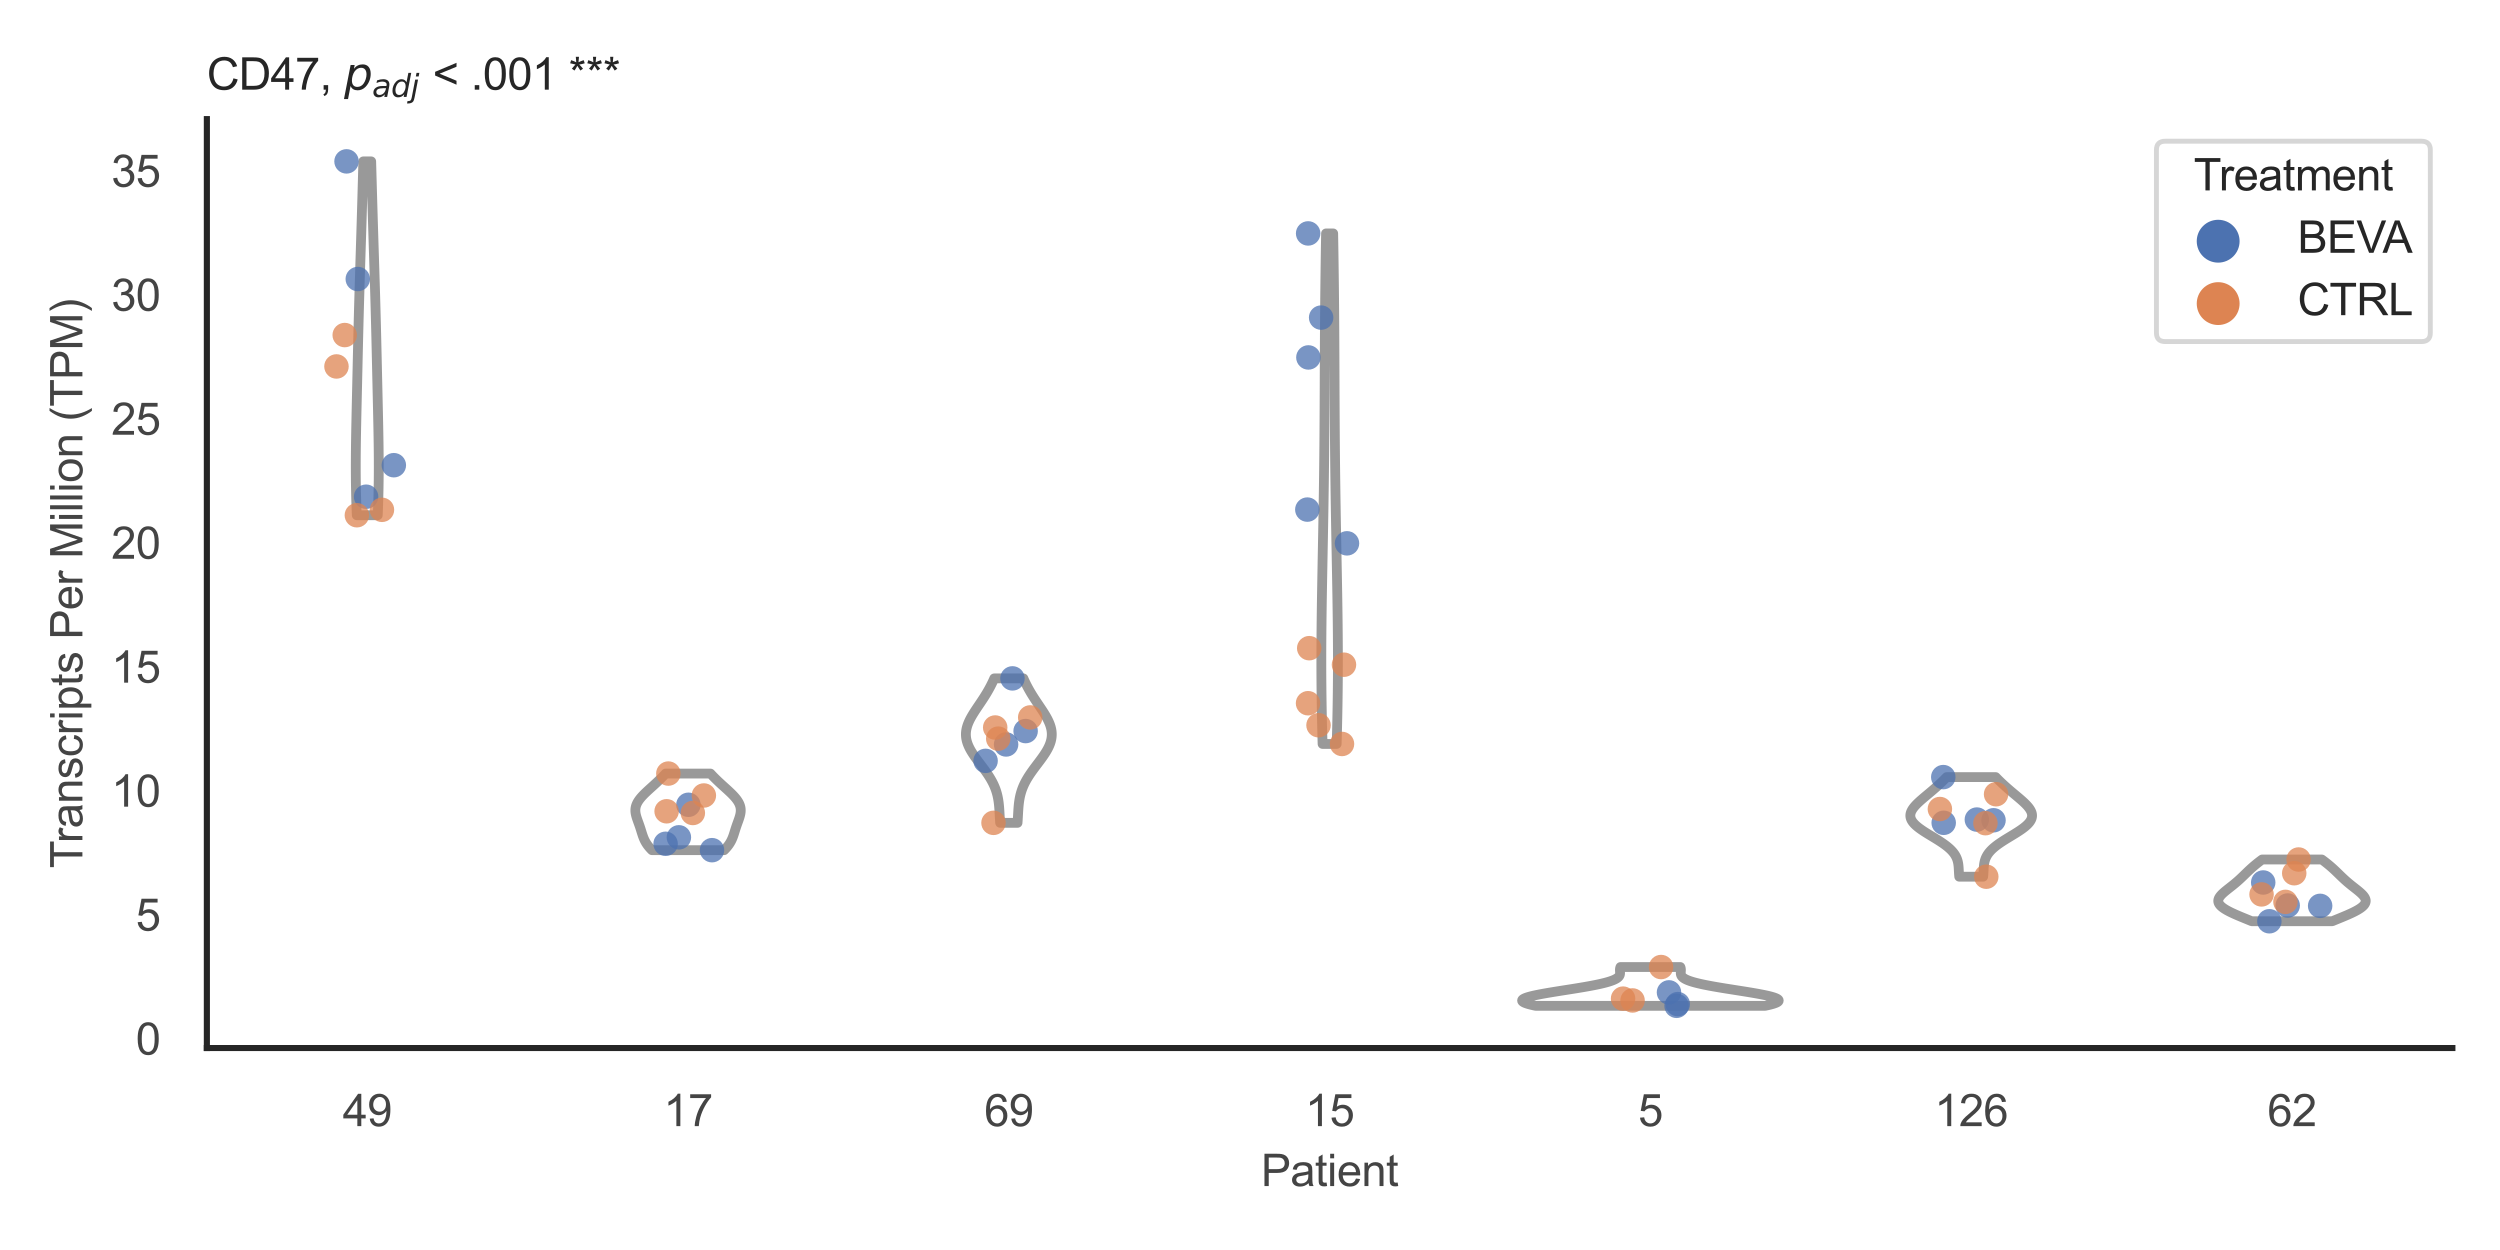 <?xml version="1.0" encoding="utf-8" standalone="no"?>
<!DOCTYPE svg PUBLIC "-//W3C//DTD SVG 1.1//EN"
  "http://www.w3.org/Graphics/SVG/1.1/DTD/svg11.dtd">
<svg xmlns:xlink="http://www.w3.org/1999/xlink" width="510.236pt" height="255.118pt" viewBox="0 0 510.236 255.118" xmlns="http://www.w3.org/2000/svg" version="1.1">
 <defs>
  <style type="text/css">*{stroke-linejoin: round; stroke-linecap: butt}</style>
 </defs>
 <g id="figure_1">
  <g id="patch_1">
   <path d="M 0 255.118 
L 510.236 255.118 
L 510.236 0 
L 0 0 
z
" style="fill: #ffffff"/>
  </g>
  <g id="axes_1">
   <g id="patch_2">
    <path d="M 42.22 213.898 
L 500.516 213.898 
L 500.516 24.32 
L 42.22 24.32 
z
" style="fill: #ffffff"/>
   </g>
   <g id="matplotlib.axis_1">
    <g id="xtick_1">
     <g id="text_1">
      <!-- 49 -->
      <g style="fill: #444444" transform="translate(69.951 229.84)scale(0.09 -0.09)">
       <defs>
        <path id="ArialMT-34" d="M 2069 0 
L 2069 1097 
L 81 1097 
L 81 1613 
L 2172 4581 
L 2631 4581 
L 2631 1613 
L 3250 1613 
L 3250 1097 
L 2631 1097 
L 2631 0 
L 2069 0 
z
M 2069 1613 
L 2069 3678 
L 634 1613 
L 2069 1613 
z
" transform="scale(0.016)"/>
        <path id="ArialMT-39" d="M 350 1059 
L 891 1109 
Q 959 728 1153 556 
Q 1347 384 1650 384 
Q 1909 384 2104 503 
Q 2300 622 2425 820 
Q 2550 1019 2634 1356 
Q 2719 1694 2719 2044 
Q 2719 2081 2716 2156 
Q 2547 1888 2255 1720 
Q 1963 1553 1622 1553 
Q 1053 1553 659 1965 
Q 266 2378 266 3053 
Q 266 3750 677 4175 
Q 1088 4600 1706 4600 
Q 2153 4600 2523 4359 
Q 2894 4119 3086 3673 
Q 3278 3228 3278 2384 
Q 3278 1506 3087 986 
Q 2897 466 2520 194 
Q 2144 -78 1638 -78 
Q 1100 -78 759 220 
Q 419 519 350 1059 
z
M 2653 3081 
Q 2653 3566 2395 3850 
Q 2138 4134 1775 4134 
Q 1400 4134 1122 3828 
Q 844 3522 844 3034 
Q 844 2597 1108 2323 
Q 1372 2050 1759 2050 
Q 2150 2050 2401 2323 
Q 2653 2597 2653 3081 
z
" transform="scale(0.016)"/>
       </defs>
       <use xlink:href="#ArialMT-34"/>
       <use xlink:href="#ArialMT-39" x="55.615"/>
      </g>
     </g>
    </g>
    <g id="xtick_2">
     <g id="text_2">
      <!-- 17 -->
      <g style="fill: #444444" transform="translate(135.421 229.84)scale(0.09 -0.09)">
       <defs>
        <path id="ArialMT-31" d="M 2384 0 
L 1822 0 
L 1822 3584 
Q 1619 3391 1289 3197 
Q 959 3003 697 2906 
L 697 3450 
Q 1169 3672 1522 3987 
Q 1875 4303 2022 4600 
L 2384 4600 
L 2384 0 
z
" transform="scale(0.016)"/>
        <path id="ArialMT-37" d="M 303 3981 
L 303 4522 
L 3269 4522 
L 3269 4084 
Q 2831 3619 2401 2847 
Q 1972 2075 1738 1259 
Q 1569 684 1522 0 
L 944 0 
Q 953 541 1156 1306 
Q 1359 2072 1739 2783 
Q 2119 3494 2547 3981 
L 303 3981 
z
" transform="scale(0.016)"/>
       </defs>
       <use xlink:href="#ArialMT-31"/>
       <use xlink:href="#ArialMT-37" x="55.615"/>
      </g>
     </g>
    </g>
    <g id="xtick_3">
     <g id="text_3">
      <!-- 69 -->
      <g style="fill: #444444" transform="translate(200.892 229.84)scale(0.09 -0.09)">
       <defs>
        <path id="ArialMT-36" d="M 3184 3459 
L 2625 3416 
Q 2550 3747 2413 3897 
Q 2184 4138 1850 4138 
Q 1581 4138 1378 3988 
Q 1113 3794 959 3422 
Q 806 3050 800 2363 
Q 1003 2672 1297 2822 
Q 1591 2972 1913 2972 
Q 2475 2972 2870 2558 
Q 3266 2144 3266 1488 
Q 3266 1056 3080 686 
Q 2894 316 2569 119 
Q 2244 -78 1831 -78 
Q 1128 -78 684 439 
Q 241 956 241 2144 
Q 241 3472 731 4075 
Q 1159 4600 1884 4600 
Q 2425 4600 2770 4297 
Q 3116 3994 3184 3459 
z
M 888 1484 
Q 888 1194 1011 928 
Q 1134 663 1356 523 
Q 1578 384 1822 384 
Q 2178 384 2434 671 
Q 2691 959 2691 1453 
Q 2691 1928 2437 2201 
Q 2184 2475 1800 2475 
Q 1419 2475 1153 2201 
Q 888 1928 888 1484 
z
" transform="scale(0.016)"/>
       </defs>
       <use xlink:href="#ArialMT-36"/>
       <use xlink:href="#ArialMT-39" x="55.615"/>
      </g>
     </g>
    </g>
    <g id="xtick_4">
     <g id="text_4">
      <!-- 15 -->
      <g style="fill: #444444" transform="translate(266.363 229.84)scale(0.09 -0.09)">
       <defs>
        <path id="ArialMT-35" d="M 266 1200 
L 856 1250 
Q 922 819 1161 601 
Q 1400 384 1738 384 
Q 2144 384 2425 690 
Q 2706 997 2706 1503 
Q 2706 1984 2436 2262 
Q 2166 2541 1728 2541 
Q 1456 2541 1237 2417 
Q 1019 2294 894 2097 
L 366 2166 
L 809 4519 
L 3088 4519 
L 3088 3981 
L 1259 3981 
L 1013 2750 
Q 1425 3038 1878 3038 
Q 2478 3038 2890 2622 
Q 3303 2206 3303 1553 
Q 3303 931 2941 478 
Q 2500 -78 1738 -78 
Q 1113 -78 717 272 
Q 322 622 266 1200 
z
" transform="scale(0.016)"/>
       </defs>
       <use xlink:href="#ArialMT-31"/>
       <use xlink:href="#ArialMT-35" x="55.615"/>
      </g>
     </g>
    </g>
    <g id="xtick_5">
     <g id="text_5">
      <!-- 5 -->
      <g style="fill: #444444" transform="translate(334.337 229.84)scale(0.09 -0.09)">
       <use xlink:href="#ArialMT-35"/>
      </g>
     </g>
    </g>
    <g id="xtick_6">
     <g id="text_6">
      <!-- 126 -->
      <g style="fill: #444444" transform="translate(394.803 229.84)scale(0.09 -0.09)">
       <defs>
        <path id="ArialMT-32" d="M 3222 541 
L 3222 0 
L 194 0 
Q 188 203 259 391 
Q 375 700 629 1000 
Q 884 1300 1366 1694 
Q 2113 2306 2375 2664 
Q 2638 3022 2638 3341 
Q 2638 3675 2398 3904 
Q 2159 4134 1775 4134 
Q 1369 4134 1125 3890 
Q 881 3647 878 3216 
L 300 3275 
Q 359 3922 746 4261 
Q 1134 4600 1788 4600 
Q 2447 4600 2831 4234 
Q 3216 3869 3216 3328 
Q 3216 3053 3103 2787 
Q 2991 2522 2730 2228 
Q 2469 1934 1863 1422 
Q 1356 997 1212 845 
Q 1069 694 975 541 
L 3222 541 
z
" transform="scale(0.016)"/>
       </defs>
       <use xlink:href="#ArialMT-31"/>
       <use xlink:href="#ArialMT-32" x="55.615"/>
       <use xlink:href="#ArialMT-36" x="111.23"/>
      </g>
     </g>
    </g>
    <g id="xtick_7">
     <g id="text_7">
      <!-- 62 -->
      <g style="fill: #444444" transform="translate(462.776 229.84)scale(0.09 -0.09)">
       <use xlink:href="#ArialMT-36"/>
       <use xlink:href="#ArialMT-32" x="55.615"/>
      </g>
     </g>
    </g>
    <g id="text_8">
     <!-- Patient -->
     <g style="fill: #444444" transform="translate(257.359 242.071)scale(0.09 -0.09)">
      <defs>
       <path id="ArialMT-50" d="M 494 0 
L 494 4581 
L 2222 4581 
Q 2678 4581 2919 4538 
Q 3256 4481 3484 4323 
Q 3713 4166 3852 3881 
Q 3991 3597 3991 3256 
Q 3991 2672 3619 2267 
Q 3247 1863 2275 1863 
L 1100 1863 
L 1100 0 
L 494 0 
z
M 1100 2403 
L 2284 2403 
Q 2872 2403 3119 2622 
Q 3366 2841 3366 3238 
Q 3366 3525 3220 3729 
Q 3075 3934 2838 4000 
Q 2684 4041 2272 4041 
L 1100 4041 
L 1100 2403 
z
" transform="scale(0.016)"/>
       <path id="ArialMT-61" d="M 2588 409 
Q 2275 144 1986 34 
Q 1697 -75 1366 -75 
Q 819 -75 525 192 
Q 231 459 231 875 
Q 231 1119 342 1320 
Q 453 1522 633 1644 
Q 813 1766 1038 1828 
Q 1203 1872 1538 1913 
Q 2219 1994 2541 2106 
Q 2544 2222 2544 2253 
Q 2544 2597 2384 2738 
Q 2169 2928 1744 2928 
Q 1347 2928 1158 2789 
Q 969 2650 878 2297 
L 328 2372 
Q 403 2725 575 2942 
Q 747 3159 1072 3276 
Q 1397 3394 1825 3394 
Q 2250 3394 2515 3294 
Q 2781 3194 2906 3042 
Q 3031 2891 3081 2659 
Q 3109 2516 3109 2141 
L 3109 1391 
Q 3109 606 3145 398 
Q 3181 191 3288 0 
L 2700 0 
Q 2613 175 2588 409 
z
M 2541 1666 
Q 2234 1541 1622 1453 
Q 1275 1403 1131 1340 
Q 988 1278 909 1158 
Q 831 1038 831 891 
Q 831 666 1001 516 
Q 1172 366 1500 366 
Q 1825 366 2078 508 
Q 2331 650 2450 897 
Q 2541 1088 2541 1459 
L 2541 1666 
z
" transform="scale(0.016)"/>
       <path id="ArialMT-74" d="M 1650 503 
L 1731 6 
Q 1494 -44 1306 -44 
Q 1000 -44 831 53 
Q 663 150 594 308 
Q 525 466 525 972 
L 525 2881 
L 113 2881 
L 113 3319 
L 525 3319 
L 525 4141 
L 1084 4478 
L 1084 3319 
L 1650 3319 
L 1650 2881 
L 1084 2881 
L 1084 941 
Q 1084 700 1114 631 
Q 1144 563 1211 522 
Q 1278 481 1403 481 
Q 1497 481 1650 503 
z
" transform="scale(0.016)"/>
       <path id="ArialMT-69" d="M 425 3934 
L 425 4581 
L 988 4581 
L 988 3934 
L 425 3934 
z
M 425 0 
L 425 3319 
L 988 3319 
L 988 0 
L 425 0 
z
" transform="scale(0.016)"/>
       <path id="ArialMT-65" d="M 2694 1069 
L 3275 997 
Q 3138 488 2766 206 
Q 2394 -75 1816 -75 
Q 1088 -75 661 373 
Q 234 822 234 1631 
Q 234 2469 665 2931 
Q 1097 3394 1784 3394 
Q 2450 3394 2872 2941 
Q 3294 2488 3294 1666 
Q 3294 1616 3291 1516 
L 816 1516 
Q 847 969 1125 678 
Q 1403 388 1819 388 
Q 2128 388 2347 550 
Q 2566 713 2694 1069 
z
M 847 1978 
L 2700 1978 
Q 2663 2397 2488 2606 
Q 2219 2931 1791 2931 
Q 1403 2931 1139 2672 
Q 875 2413 847 1978 
z
" transform="scale(0.016)"/>
       <path id="ArialMT-6e" d="M 422 0 
L 422 3319 
L 928 3319 
L 928 2847 
Q 1294 3394 1984 3394 
Q 2284 3394 2536 3286 
Q 2788 3178 2913 3003 
Q 3038 2828 3088 2588 
Q 3119 2431 3119 2041 
L 3119 0 
L 2556 0 
L 2556 2019 
Q 2556 2363 2490 2533 
Q 2425 2703 2258 2804 
Q 2091 2906 1866 2906 
Q 1506 2906 1245 2678 
Q 984 2450 984 1813 
L 984 0 
L 422 0 
z
" transform="scale(0.016)"/>
      </defs>
      <use xlink:href="#ArialMT-50"/>
      <use xlink:href="#ArialMT-61" x="66.699"/>
      <use xlink:href="#ArialMT-74" x="122.314"/>
      <use xlink:href="#ArialMT-69" x="150.098"/>
      <use xlink:href="#ArialMT-65" x="172.314"/>
      <use xlink:href="#ArialMT-6e" x="227.93"/>
      <use xlink:href="#ArialMT-74" x="283.545"/>
     </g>
    </g>
   </g>
   <g id="matplotlib.axis_2">
    <g id="ytick_1">
     <g id="text_9">
      <!-- 0 -->
      <g style="fill: #444444" transform="translate(27.715 215.242)scale(0.09 -0.09)">
       <defs>
        <path id="ArialMT-30" d="M 266 2259 
Q 266 3072 433 3567 
Q 600 4063 929 4331 
Q 1259 4600 1759 4600 
Q 2128 4600 2406 4451 
Q 2684 4303 2865 4023 
Q 3047 3744 3150 3342 
Q 3253 2941 3253 2259 
Q 3253 1453 3087 958 
Q 2922 463 2592 192 
Q 2263 -78 1759 -78 
Q 1097 -78 719 397 
Q 266 969 266 2259 
z
M 844 2259 
Q 844 1131 1108 757 
Q 1372 384 1759 384 
Q 2147 384 2411 759 
Q 2675 1134 2675 2259 
Q 2675 3391 2411 3762 
Q 2147 4134 1753 4134 
Q 1366 4134 1134 3806 
Q 844 3388 844 2259 
z
" transform="scale(0.016)"/>
       </defs>
       <use xlink:href="#ArialMT-30"/>
      </g>
     </g>
    </g>
    <g id="ytick_2">
     <g id="text_10">
      <!-- 5 -->
      <g style="fill: #444444" transform="translate(27.715 189.939)scale(0.09 -0.09)">
       <use xlink:href="#ArialMT-35"/>
      </g>
     </g>
    </g>
    <g id="ytick_3">
     <g id="text_11">
      <!-- 10 -->
      <g style="fill: #444444" transform="translate(22.71 164.636)scale(0.09 -0.09)">
       <use xlink:href="#ArialMT-31"/>
       <use xlink:href="#ArialMT-30" x="55.615"/>
      </g>
     </g>
    </g>
    <g id="ytick_4">
     <g id="text_12">
      <!-- 15 -->
      <g style="fill: #444444" transform="translate(22.71 139.333)scale(0.09 -0.09)">
       <use xlink:href="#ArialMT-31"/>
       <use xlink:href="#ArialMT-35" x="55.615"/>
      </g>
     </g>
    </g>
    <g id="ytick_5">
     <g id="text_13">
      <!-- 20 -->
      <g style="fill: #444444" transform="translate(22.71 114.03)scale(0.09 -0.09)">
       <use xlink:href="#ArialMT-32"/>
       <use xlink:href="#ArialMT-30" x="55.615"/>
      </g>
     </g>
    </g>
    <g id="ytick_6">
     <g id="text_14">
      <!-- 25 -->
      <g style="fill: #444444" transform="translate(22.71 88.727)scale(0.09 -0.09)">
       <use xlink:href="#ArialMT-32"/>
       <use xlink:href="#ArialMT-35" x="55.615"/>
      </g>
     </g>
    </g>
    <g id="ytick_7">
     <g id="text_15">
      <!-- 30 -->
      <g style="fill: #444444" transform="translate(22.71 63.424)scale(0.09 -0.09)">
       <defs>
        <path id="ArialMT-33" d="M 269 1209 
L 831 1284 
Q 928 806 1161 595 
Q 1394 384 1728 384 
Q 2125 384 2398 659 
Q 2672 934 2672 1341 
Q 2672 1728 2419 1979 
Q 2166 2231 1775 2231 
Q 1616 2231 1378 2169 
L 1441 2663 
Q 1497 2656 1531 2656 
Q 1891 2656 2178 2843 
Q 2466 3031 2466 3422 
Q 2466 3731 2256 3934 
Q 2047 4138 1716 4138 
Q 1388 4138 1169 3931 
Q 950 3725 888 3313 
L 325 3413 
Q 428 3978 793 4289 
Q 1159 4600 1703 4600 
Q 2078 4600 2393 4439 
Q 2709 4278 2876 4000 
Q 3044 3722 3044 3409 
Q 3044 3113 2884 2869 
Q 2725 2625 2413 2481 
Q 2819 2388 3044 2092 
Q 3269 1797 3269 1353 
Q 3269 753 2831 336 
Q 2394 -81 1725 -81 
Q 1122 -81 723 278 
Q 325 638 269 1209 
z
" transform="scale(0.016)"/>
       </defs>
       <use xlink:href="#ArialMT-33"/>
       <use xlink:href="#ArialMT-30" x="55.615"/>
      </g>
     </g>
    </g>
    <g id="ytick_8">
     <g id="text_16">
      <!-- 35 -->
      <g style="fill: #444444" transform="translate(22.71 38.121)scale(0.09 -0.09)">
       <use xlink:href="#ArialMT-33"/>
       <use xlink:href="#ArialMT-35" x="55.615"/>
      </g>
     </g>
    </g>
    <g id="text_17">
     <!-- Transcripts Per Million (TPM) -->
     <g style="fill: #444444" transform="translate(16.816 177.194)rotate(-90)scale(0.09 -0.09)">
      <defs>
       <path id="ArialMT-54" d="M 1659 0 
L 1659 4041 
L 150 4041 
L 150 4581 
L 3781 4581 
L 3781 4041 
L 2266 4041 
L 2266 0 
L 1659 0 
z
" transform="scale(0.016)"/>
       <path id="ArialMT-72" d="M 416 0 
L 416 3319 
L 922 3319 
L 922 2816 
Q 1116 3169 1280 3281 
Q 1444 3394 1641 3394 
Q 1925 3394 2219 3213 
L 2025 2691 
Q 1819 2813 1613 2813 
Q 1428 2813 1281 2702 
Q 1134 2591 1072 2394 
Q 978 2094 978 1738 
L 978 0 
L 416 0 
z
" transform="scale(0.016)"/>
       <path id="ArialMT-73" d="M 197 991 
L 753 1078 
Q 800 744 1014 566 
Q 1228 388 1613 388 
Q 2000 388 2187 545 
Q 2375 703 2375 916 
Q 2375 1106 2209 1216 
Q 2094 1291 1634 1406 
Q 1016 1563 777 1677 
Q 538 1791 414 1992 
Q 291 2194 291 2438 
Q 291 2659 392 2848 
Q 494 3038 669 3163 
Q 800 3259 1026 3326 
Q 1253 3394 1513 3394 
Q 1903 3394 2198 3281 
Q 2494 3169 2634 2976 
Q 2775 2784 2828 2463 
L 2278 2388 
Q 2241 2644 2061 2787 
Q 1881 2931 1553 2931 
Q 1166 2931 1000 2803 
Q 834 2675 834 2503 
Q 834 2394 903 2306 
Q 972 2216 1119 2156 
Q 1203 2125 1616 2013 
Q 2213 1853 2448 1751 
Q 2684 1650 2818 1456 
Q 2953 1263 2953 975 
Q 2953 694 2789 445 
Q 2625 197 2315 61 
Q 2006 -75 1616 -75 
Q 969 -75 630 194 
Q 291 463 197 991 
z
" transform="scale(0.016)"/>
       <path id="ArialMT-63" d="M 2588 1216 
L 3141 1144 
Q 3050 572 2676 248 
Q 2303 -75 1759 -75 
Q 1078 -75 664 370 
Q 250 816 250 1647 
Q 250 2184 428 2587 
Q 606 2991 970 3192 
Q 1334 3394 1763 3394 
Q 2303 3394 2647 3120 
Q 2991 2847 3088 2344 
L 2541 2259 
Q 2463 2594 2264 2762 
Q 2066 2931 1784 2931 
Q 1359 2931 1093 2626 
Q 828 2322 828 1663 
Q 828 994 1084 691 
Q 1341 388 1753 388 
Q 2084 388 2306 591 
Q 2528 794 2588 1216 
z
" transform="scale(0.016)"/>
       <path id="ArialMT-70" d="M 422 -1272 
L 422 3319 
L 934 3319 
L 934 2888 
Q 1116 3141 1344 3267 
Q 1572 3394 1897 3394 
Q 2322 3394 2647 3175 
Q 2972 2956 3137 2557 
Q 3303 2159 3303 1684 
Q 3303 1175 3120 767 
Q 2938 359 2589 142 
Q 2241 -75 1856 -75 
Q 1575 -75 1351 44 
Q 1128 163 984 344 
L 984 -1272 
L 422 -1272 
z
M 931 1641 
Q 931 1000 1190 694 
Q 1450 388 1819 388 
Q 2194 388 2461 705 
Q 2728 1022 2728 1688 
Q 2728 2322 2467 2637 
Q 2206 2953 1844 2953 
Q 1484 2953 1207 2617 
Q 931 2281 931 1641 
z
" transform="scale(0.016)"/>
       <path id="ArialMT-20" transform="scale(0.016)"/>
       <path id="ArialMT-4d" d="M 475 0 
L 475 4581 
L 1388 4581 
L 2472 1338 
Q 2622 884 2691 659 
Q 2769 909 2934 1394 
L 4031 4581 
L 4847 4581 
L 4847 0 
L 4263 0 
L 4263 3834 
L 2931 0 
L 2384 0 
L 1059 3900 
L 1059 0 
L 475 0 
z
" transform="scale(0.016)"/>
       <path id="ArialMT-6c" d="M 409 0 
L 409 4581 
L 972 4581 
L 972 0 
L 409 0 
z
" transform="scale(0.016)"/>
       <path id="ArialMT-6f" d="M 213 1659 
Q 213 2581 725 3025 
Q 1153 3394 1769 3394 
Q 2453 3394 2887 2945 
Q 3322 2497 3322 1706 
Q 3322 1066 3130 698 
Q 2938 331 2570 128 
Q 2203 -75 1769 -75 
Q 1072 -75 642 372 
Q 213 819 213 1659 
z
M 791 1659 
Q 791 1022 1069 705 
Q 1347 388 1769 388 
Q 2188 388 2466 706 
Q 2744 1025 2744 1678 
Q 2744 2294 2464 2611 
Q 2184 2928 1769 2928 
Q 1347 2928 1069 2612 
Q 791 2297 791 1659 
z
" transform="scale(0.016)"/>
       <path id="ArialMT-28" d="M 1497 -1347 
Q 1031 -759 709 28 
Q 388 816 388 1659 
Q 388 2403 628 3084 
Q 909 3875 1497 4659 
L 1900 4659 
Q 1522 4009 1400 3731 
Q 1209 3300 1100 2831 
Q 966 2247 966 1656 
Q 966 153 1900 -1347 
L 1497 -1347 
z
" transform="scale(0.016)"/>
       <path id="ArialMT-29" d="M 791 -1347 
L 388 -1347 
Q 1322 153 1322 1656 
Q 1322 2244 1188 2822 
Q 1081 3291 891 3722 
Q 769 4003 388 4659 
L 791 4659 
Q 1378 3875 1659 3084 
Q 1900 2403 1900 1659 
Q 1900 816 1576 28 
Q 1253 -759 791 -1347 
z
" transform="scale(0.016)"/>
      </defs>
      <use xlink:href="#ArialMT-54"/>
      <use xlink:href="#ArialMT-72" x="57.334"/>
      <use xlink:href="#ArialMT-61" x="90.635"/>
      <use xlink:href="#ArialMT-6e" x="146.25"/>
      <use xlink:href="#ArialMT-73" x="201.865"/>
      <use xlink:href="#ArialMT-63" x="251.865"/>
      <use xlink:href="#ArialMT-72" x="301.865"/>
      <use xlink:href="#ArialMT-69" x="335.166"/>
      <use xlink:href="#ArialMT-70" x="357.383"/>
      <use xlink:href="#ArialMT-74" x="412.998"/>
      <use xlink:href="#ArialMT-73" x="440.781"/>
      <use xlink:href="#ArialMT-20" x="490.781"/>
      <use xlink:href="#ArialMT-50" x="518.564"/>
      <use xlink:href="#ArialMT-65" x="585.264"/>
      <use xlink:href="#ArialMT-72" x="640.879"/>
      <use xlink:href="#ArialMT-20" x="674.18"/>
      <use xlink:href="#ArialMT-4d" x="701.963"/>
      <use xlink:href="#ArialMT-69" x="785.264"/>
      <use xlink:href="#ArialMT-6c" x="807.48"/>
      <use xlink:href="#ArialMT-6c" x="829.697"/>
      <use xlink:href="#ArialMT-69" x="851.914"/>
      <use xlink:href="#ArialMT-6f" x="874.131"/>
      <use xlink:href="#ArialMT-6e" x="929.746"/>
      <use xlink:href="#ArialMT-20" x="985.361"/>
      <use xlink:href="#ArialMT-28" x="1013.145"/>
      <use xlink:href="#ArialMT-54" x="1046.445"/>
      <use xlink:href="#ArialMT-50" x="1107.529"/>
      <use xlink:href="#ArialMT-4d" x="1174.229"/>
      <use xlink:href="#ArialMT-29" x="1257.529"/>
     </g>
    </g>
   </g>
   <g id="PolyCollection_1">
    <defs>
     <path id="md8190658db" d="M 77.097 -149.963 
L 72.814 -149.963 
L 72.784 -150.693 
L 72.756 -151.422 
L 72.731 -152.152 
L 72.708 -152.881 
L 72.688 -153.611 
L 72.67 -154.34 
L 72.655 -155.07 
L 72.642 -155.799 
L 72.631 -156.529 
L 72.622 -157.258 
L 72.616 -157.988 
L 72.612 -158.717 
L 72.61 -159.446 
L 72.61 -160.176 
L 72.612 -160.905 
L 72.615 -161.635 
L 72.62 -162.364 
L 72.627 -163.094 
L 72.635 -163.823 
L 72.644 -164.553 
L 72.655 -165.282 
L 72.666 -166.012 
L 72.679 -166.741 
L 72.692 -167.471 
L 72.706 -168.2 
L 72.721 -168.93 
L 72.736 -169.659 
L 72.751 -170.389 
L 72.767 -171.118 
L 72.783 -171.847 
L 72.8 -172.577 
L 72.816 -173.306 
L 72.833 -174.036 
L 72.849 -174.765 
L 72.866 -175.495 
L 72.883 -176.224 
L 72.899 -176.954 
L 72.916 -177.683 
L 72.932 -178.413 
L 72.949 -179.142 
L 72.966 -179.872 
L 72.982 -180.601 
L 72.999 -181.331 
L 73.015 -182.06 
L 73.032 -182.79 
L 73.049 -183.519 
L 73.066 -184.248 
L 73.083 -184.978 
L 73.1 -185.707 
L 73.117 -186.437 
L 73.135 -187.166 
L 73.153 -187.896 
L 73.171 -188.625 
L 73.19 -189.355 
L 73.208 -190.084 
L 73.228 -190.814 
L 73.247 -191.543 
L 73.267 -192.273 
L 73.287 -193.002 
L 73.307 -193.732 
L 73.328 -194.461 
L 73.349 -195.191 
L 73.371 -195.92 
L 73.392 -196.649 
L 73.414 -197.379 
L 73.436 -198.108 
L 73.459 -198.838 
L 73.481 -199.567 
L 73.504 -200.297 
L 73.527 -201.026 
L 73.549 -201.756 
L 73.572 -202.485 
L 73.595 -203.215 
L 73.618 -203.944 
L 73.641 -204.674 
L 73.664 -205.403 
L 73.687 -206.133 
L 73.709 -206.862 
L 73.732 -207.592 
L 73.754 -208.321 
L 73.777 -209.05 
L 73.799 -209.78 
L 73.821 -210.509 
L 73.842 -211.239 
L 73.864 -211.968 
L 73.885 -212.698 
L 73.907 -213.427 
L 73.928 -214.157 
L 73.949 -214.886 
L 73.969 -215.616 
L 73.99 -216.345 
L 74.01 -217.075 
L 74.031 -217.804 
L 74.051 -218.534 
L 74.071 -219.263 
L 74.092 -219.993 
L 74.112 -220.722 
L 74.132 -221.451 
L 74.152 -222.181 
L 75.759 -222.181 
L 75.759 -222.181 
L 75.779 -221.451 
L 75.799 -220.722 
L 75.819 -219.993 
L 75.839 -219.263 
L 75.86 -218.534 
L 75.88 -217.804 
L 75.9 -217.075 
L 75.921 -216.345 
L 75.942 -215.616 
L 75.962 -214.886 
L 75.983 -214.157 
L 76.004 -213.427 
L 76.026 -212.698 
L 76.047 -211.968 
L 76.069 -211.239 
L 76.09 -210.509 
L 76.112 -209.78 
L 76.134 -209.05 
L 76.157 -208.321 
L 76.179 -207.592 
L 76.202 -206.862 
L 76.224 -206.133 
L 76.247 -205.403 
L 76.27 -204.674 
L 76.293 -203.944 
L 76.316 -203.215 
L 76.339 -202.485 
L 76.361 -201.756 
L 76.384 -201.026 
L 76.407 -200.297 
L 76.43 -199.567 
L 76.452 -198.838 
L 76.474 -198.108 
L 76.497 -197.379 
L 76.519 -196.649 
L 76.54 -195.92 
L 76.562 -195.191 
L 76.583 -194.461 
L 76.603 -193.732 
L 76.624 -193.002 
L 76.644 -192.273 
L 76.664 -191.543 
L 76.683 -190.814 
L 76.702 -190.084 
L 76.721 -189.355 
L 76.74 -188.625 
L 76.758 -187.896 
L 76.776 -187.166 
L 76.794 -186.437 
L 76.811 -185.707 
L 76.828 -184.978 
L 76.845 -184.248 
L 76.862 -183.519 
L 76.879 -182.79 
L 76.896 -182.06 
L 76.912 -181.331 
L 76.929 -180.601 
L 76.945 -179.872 
L 76.962 -179.142 
L 76.978 -178.413 
L 76.995 -177.683 
L 77.012 -176.954 
L 77.028 -176.224 
L 77.045 -175.495 
L 77.062 -174.765 
L 77.078 -174.036 
L 77.095 -173.306 
L 77.111 -172.577 
L 77.128 -171.847 
L 77.144 -171.118 
L 77.16 -170.389 
L 77.175 -169.659 
L 77.19 -168.93 
L 77.205 -168.2 
L 77.219 -167.471 
L 77.232 -166.741 
L 77.245 -166.012 
L 77.256 -165.282 
L 77.267 -164.553 
L 77.276 -163.823 
L 77.284 -163.094 
L 77.291 -162.364 
L 77.296 -161.635 
L 77.299 -160.905 
L 77.301 -160.176 
L 77.301 -159.446 
L 77.299 -158.717 
L 77.295 -157.988 
L 77.289 -157.258 
L 77.28 -156.529 
L 77.269 -155.799 
L 77.256 -155.07 
L 77.241 -154.34 
L 77.223 -153.611 
L 77.203 -152.881 
L 77.18 -152.152 
L 77.155 -151.422 
L 77.127 -150.693 
L 77.097 -149.963 
z
" style="stroke: #999999; stroke-width: 2"/>
    </defs>
    <g clip-path="url(#p2ec53e9f1f)">
     <use xlink:href="#md8190658db" x="0" y="255.118" style="fill: #ffffff; stroke: #999999; stroke-width: 2"/>
    </g>
   </g>
   <g id="PolyCollection_2">
    <defs>
     <path id="m1432d9e05b" d="M 147.788 -81.602 
L 133.065 -81.602 
L 132.909 -81.76 
L 132.759 -81.918 
L 132.616 -82.076 
L 132.48 -82.234 
L 132.35 -82.392 
L 132.228 -82.55 
L 132.112 -82.708 
L 132.003 -82.866 
L 131.901 -83.024 
L 131.804 -83.182 
L 131.714 -83.34 
L 131.63 -83.498 
L 131.551 -83.656 
L 131.477 -83.814 
L 131.408 -83.972 
L 131.343 -84.13 
L 131.281 -84.288 
L 131.223 -84.445 
L 131.167 -84.603 
L 131.114 -84.761 
L 131.062 -84.919 
L 131.012 -85.077 
L 130.962 -85.235 
L 130.913 -85.393 
L 130.864 -85.551 
L 130.815 -85.709 
L 130.765 -85.867 
L 130.714 -86.025 
L 130.663 -86.183 
L 130.611 -86.341 
L 130.557 -86.499 
L 130.502 -86.657 
L 130.447 -86.815 
L 130.391 -86.973 
L 130.334 -87.131 
L 130.276 -87.289 
L 130.219 -87.447 
L 130.162 -87.604 
L 130.106 -87.762 
L 130.051 -87.92 
L 129.997 -88.078 
L 129.946 -88.236 
L 129.898 -88.394 
L 129.852 -88.552 
L 129.811 -88.71 
L 129.774 -88.868 
L 129.742 -89.026 
L 129.716 -89.184 
L 129.695 -89.342 
L 129.681 -89.5 
L 129.674 -89.658 
L 129.674 -89.816 
L 129.682 -89.974 
L 129.699 -90.132 
L 129.723 -90.29 
L 129.756 -90.448 
L 129.798 -90.606 
L 129.848 -90.764 
L 129.908 -90.921 
L 129.976 -91.079 
L 130.053 -91.237 
L 130.138 -91.395 
L 130.232 -91.553 
L 130.334 -91.711 
L 130.444 -91.869 
L 130.562 -92.027 
L 130.686 -92.185 
L 130.817 -92.343 
L 130.955 -92.501 
L 131.098 -92.659 
L 131.247 -92.817 
L 131.4 -92.975 
L 131.558 -93.133 
L 131.719 -93.291 
L 131.884 -93.449 
L 132.051 -93.607 
L 132.221 -93.765 
L 132.393 -93.923 
L 132.566 -94.081 
L 132.739 -94.238 
L 132.914 -94.396 
L 133.088 -94.554 
L 133.263 -94.712 
L 133.436 -94.87 
L 133.609 -95.028 
L 133.781 -95.186 
L 133.952 -95.344 
L 134.121 -95.502 
L 134.288 -95.66 
L 134.454 -95.818 
L 134.618 -95.976 
L 134.78 -96.134 
L 134.94 -96.292 
L 135.097 -96.45 
L 135.253 -96.608 
L 135.407 -96.766 
L 135.559 -96.924 
L 135.708 -97.082 
L 135.856 -97.24 
L 144.997 -97.24 
L 144.997 -97.24 
L 145.144 -97.082 
L 145.294 -96.924 
L 145.446 -96.766 
L 145.599 -96.608 
L 145.755 -96.45 
L 145.913 -96.292 
L 146.073 -96.134 
L 146.235 -95.976 
L 146.399 -95.818 
L 146.564 -95.66 
L 146.732 -95.502 
L 146.901 -95.344 
L 147.072 -95.186 
L 147.243 -95.028 
L 147.416 -94.87 
L 147.59 -94.712 
L 147.764 -94.554 
L 147.939 -94.396 
L 148.113 -94.238 
L 148.287 -94.081 
L 148.46 -93.923 
L 148.632 -93.765 
L 148.801 -93.607 
L 148.969 -93.449 
L 149.134 -93.291 
L 149.295 -93.133 
L 149.453 -92.975 
L 149.606 -92.817 
L 149.755 -92.659 
L 149.898 -92.501 
L 150.035 -92.343 
L 150.167 -92.185 
L 150.291 -92.027 
L 150.409 -91.869 
L 150.518 -91.711 
L 150.62 -91.553 
L 150.714 -91.395 
L 150.8 -91.237 
L 150.877 -91.079 
L 150.945 -90.921 
L 151.004 -90.764 
L 151.055 -90.606 
L 151.097 -90.448 
L 151.13 -90.29 
L 151.154 -90.132 
L 151.17 -89.974 
L 151.178 -89.816 
L 151.179 -89.658 
L 151.172 -89.5 
L 151.158 -89.342 
L 151.137 -89.184 
L 151.111 -89.026 
L 151.079 -88.868 
L 151.042 -88.71 
L 151 -88.552 
L 150.955 -88.394 
L 150.907 -88.236 
L 150.855 -88.078 
L 150.802 -87.92 
L 150.747 -87.762 
L 150.691 -87.604 
L 150.634 -87.447 
L 150.576 -87.289 
L 150.519 -87.131 
L 150.462 -86.973 
L 150.406 -86.815 
L 150.35 -86.657 
L 150.296 -86.499 
L 150.242 -86.341 
L 150.19 -86.183 
L 150.138 -86.025 
L 150.088 -85.867 
L 150.038 -85.709 
L 149.989 -85.551 
L 149.939 -85.393 
L 149.89 -85.235 
L 149.841 -85.077 
L 149.79 -84.919 
L 149.739 -84.761 
L 149.685 -84.603 
L 149.63 -84.445 
L 149.571 -84.288 
L 149.51 -84.13 
L 149.445 -83.972 
L 149.375 -83.814 
L 149.301 -83.656 
L 149.223 -83.498 
L 149.138 -83.34 
L 149.048 -83.182 
L 148.952 -83.024 
L 148.85 -82.866 
L 148.741 -82.708 
L 148.625 -82.55 
L 148.502 -82.392 
L 148.373 -82.234 
L 148.237 -82.076 
L 148.094 -81.918 
L 147.944 -81.76 
L 147.788 -81.602 
z
" style="stroke: #999999; stroke-width: 2"/>
    </defs>
    <g clip-path="url(#p2ec53e9f1f)">
     <use xlink:href="#m1432d9e05b" x="0" y="255.118" style="fill: #ffffff; stroke: #999999; stroke-width: 2"/>
    </g>
   </g>
   <g id="PolyCollection_3">
    <defs>
     <path id="m0be9c70636" d="M 207.672 -87.181 
L 204.123 -87.181 
L 204.101 -87.478 
L 204.081 -87.776 
L 204.063 -88.074 
L 204.046 -88.372 
L 204.029 -88.669 
L 204.013 -88.967 
L 203.996 -89.265 
L 203.979 -89.563 
L 203.96 -89.861 
L 203.939 -90.158 
L 203.915 -90.456 
L 203.888 -90.754 
L 203.856 -91.052 
L 203.821 -91.35 
L 203.779 -91.647 
L 203.732 -91.945 
L 203.679 -92.243 
L 203.618 -92.541 
L 203.55 -92.839 
L 203.474 -93.136 
L 203.389 -93.434 
L 203.295 -93.732 
L 203.192 -94.03 
L 203.079 -94.328 
L 202.957 -94.625 
L 202.825 -94.923 
L 202.684 -95.221 
L 202.533 -95.519 
L 202.372 -95.817 
L 202.203 -96.114 
L 202.025 -96.412 
L 201.838 -96.71 
L 201.644 -97.008 
L 201.443 -97.305 
L 201.235 -97.603 
L 201.023 -97.901 
L 200.805 -98.199 
L 200.584 -98.497 
L 200.36 -98.794 
L 200.135 -99.092 
L 199.91 -99.39 
L 199.686 -99.688 
L 199.464 -99.986 
L 199.245 -100.283 
L 199.03 -100.581 
L 198.822 -100.879 
L 198.621 -101.177 
L 198.428 -101.475 
L 198.245 -101.772 
L 198.073 -102.07 
L 197.912 -102.368 
L 197.764 -102.666 
L 197.63 -102.964 
L 197.511 -103.261 
L 197.407 -103.559 
L 197.319 -103.857 
L 197.247 -104.155 
L 197.193 -104.452 
L 197.155 -104.75 
L 197.136 -105.048 
L 197.133 -105.346 
L 197.148 -105.644 
L 197.18 -105.941 
L 197.229 -106.239 
L 197.294 -106.537 
L 197.375 -106.835 
L 197.471 -107.133 
L 197.581 -107.43 
L 197.704 -107.728 
L 197.84 -108.026 
L 197.987 -108.324 
L 198.145 -108.622 
L 198.312 -108.919 
L 198.487 -109.217 
L 198.669 -109.515 
L 198.857 -109.813 
L 199.05 -110.111 
L 199.246 -110.408 
L 199.445 -110.706 
L 199.646 -111.004 
L 199.847 -111.302 
L 200.048 -111.599 
L 200.247 -111.897 
L 200.445 -112.195 
L 200.641 -112.493 
L 200.833 -112.791 
L 201.021 -113.088 
L 201.206 -113.386 
L 201.386 -113.684 
L 201.562 -113.982 
L 201.733 -114.28 
L 201.898 -114.577 
L 202.059 -114.875 
L 202.215 -115.173 
L 202.366 -115.471 
L 202.512 -115.769 
L 202.653 -116.066 
L 202.79 -116.364 
L 202.922 -116.662 
L 208.872 -116.662 
L 208.872 -116.662 
L 209.005 -116.364 
L 209.141 -116.066 
L 209.283 -115.769 
L 209.428 -115.471 
L 209.579 -115.173 
L 209.735 -114.875 
L 209.896 -114.577 
L 210.062 -114.28 
L 210.233 -113.982 
L 210.408 -113.684 
L 210.588 -113.386 
L 210.773 -113.088 
L 210.962 -112.791 
L 211.154 -112.493 
L 211.349 -112.195 
L 211.547 -111.897 
L 211.747 -111.599 
L 211.948 -111.302 
L 212.149 -111.004 
L 212.349 -110.706 
L 212.548 -110.408 
L 212.744 -110.111 
L 212.937 -109.813 
L 213.125 -109.515 
L 213.307 -109.217 
L 213.482 -108.919 
L 213.649 -108.622 
L 213.807 -108.324 
L 213.954 -108.026 
L 214.09 -107.728 
L 214.214 -107.43 
L 214.324 -107.133 
L 214.42 -106.835 
L 214.5 -106.537 
L 214.566 -106.239 
L 214.614 -105.941 
L 214.646 -105.644 
L 214.661 -105.346 
L 214.659 -105.048 
L 214.639 -104.75 
L 214.602 -104.452 
L 214.547 -104.155 
L 214.476 -103.857 
L 214.388 -103.559 
L 214.284 -103.261 
L 214.164 -102.964 
L 214.03 -102.666 
L 213.882 -102.368 
L 213.722 -102.07 
L 213.549 -101.772 
L 213.366 -101.475 
L 213.173 -101.177 
L 212.972 -100.879 
L 212.764 -100.581 
L 212.55 -100.283 
L 212.331 -99.986 
L 212.109 -99.688 
L 211.884 -99.39 
L 211.659 -99.092 
L 211.434 -98.794 
L 211.21 -98.497 
L 210.989 -98.199 
L 210.772 -97.901 
L 210.559 -97.603 
L 210.352 -97.305 
L 210.15 -97.008 
L 209.956 -96.71 
L 209.77 -96.412 
L 209.592 -96.114 
L 209.422 -95.817 
L 209.262 -95.519 
L 209.111 -95.221 
L 208.969 -94.923 
L 208.837 -94.625 
L 208.715 -94.328 
L 208.603 -94.03 
L 208.5 -93.732 
L 208.406 -93.434 
L 208.321 -93.136 
L 208.244 -92.839 
L 208.176 -92.541 
L 208.116 -92.243 
L 208.062 -91.945 
L 208.015 -91.647 
L 207.974 -91.35 
L 207.938 -91.052 
L 207.907 -90.754 
L 207.88 -90.456 
L 207.856 -90.158 
L 207.835 -89.861 
L 207.816 -89.563 
L 207.798 -89.265 
L 207.781 -88.967 
L 207.765 -88.669 
L 207.748 -88.372 
L 207.731 -88.074 
L 207.713 -87.776 
L 207.693 -87.478 
L 207.672 -87.181 
z
" style="stroke: #999999; stroke-width: 2"/>
    </defs>
    <g clip-path="url(#p2ec53e9f1f)">
     <use xlink:href="#m0be9c70636" x="0" y="255.118" style="fill: #ffffff; stroke: #999999; stroke-width: 2"/>
    </g>
   </g>
   <g id="PolyCollection_4">
    <defs>
     <path id="mb979689b35" d="M 272.807 -103.281 
L 269.93 -103.281 
L 269.9 -104.333 
L 269.872 -105.386 
L 269.846 -106.438 
L 269.821 -107.491 
L 269.798 -108.543 
L 269.777 -109.596 
L 269.758 -110.648 
L 269.741 -111.701 
L 269.726 -112.753 
L 269.713 -113.805 
L 269.702 -114.858 
L 269.693 -115.91 
L 269.686 -116.963 
L 269.681 -118.015 
L 269.678 -119.068 
L 269.677 -120.12 
L 269.677 -121.173 
L 269.68 -122.225 
L 269.684 -123.278 
L 269.69 -124.33 
L 269.697 -125.383 
L 269.706 -126.435 
L 269.717 -127.488 
L 269.728 -128.54 
L 269.741 -129.593 
L 269.755 -130.645 
L 269.77 -131.698 
L 269.786 -132.75 
L 269.803 -133.803 
L 269.821 -134.855 
L 269.839 -135.908 
L 269.858 -136.96 
L 269.877 -138.013 
L 269.897 -139.065 
L 269.916 -140.118 
L 269.936 -141.17 
L 269.956 -142.223 
L 269.976 -143.275 
L 269.996 -144.328 
L 270.016 -145.38 
L 270.035 -146.433 
L 270.054 -147.485 
L 270.073 -148.538 
L 270.091 -149.59 
L 270.109 -150.643 
L 270.127 -151.695 
L 270.143 -152.748 
L 270.159 -153.8 
L 270.175 -154.853 
L 270.19 -155.905 
L 270.204 -156.958 
L 270.217 -158.01 
L 270.23 -159.063 
L 270.242 -160.115 
L 270.253 -161.168 
L 270.264 -162.22 
L 270.273 -163.272 
L 270.283 -164.325 
L 270.291 -165.377 
L 270.299 -166.43 
L 270.306 -167.482 
L 270.313 -168.535 
L 270.319 -169.587 
L 270.325 -170.64 
L 270.331 -171.692 
L 270.336 -172.745 
L 270.34 -173.797 
L 270.345 -174.85 
L 270.349 -175.902 
L 270.353 -176.955 
L 270.357 -178.007 
L 270.361 -179.06 
L 270.366 -180.112 
L 270.37 -181.165 
L 270.374 -182.217 
L 270.379 -183.27 
L 270.384 -184.322 
L 270.389 -185.375 
L 270.395 -186.427 
L 270.401 -187.48 
L 270.408 -188.532 
L 270.415 -189.585 
L 270.423 -190.637 
L 270.432 -191.69 
L 270.441 -192.742 
L 270.45 -193.795 
L 270.461 -194.847 
L 270.472 -195.9 
L 270.484 -196.952 
L 270.497 -198.005 
L 270.51 -199.057 
L 270.524 -200.11 
L 270.538 -201.162 
L 270.554 -202.215 
L 270.57 -203.267 
L 270.586 -204.32 
L 270.604 -205.372 
L 270.621 -206.425 
L 270.64 -207.477 
L 272.097 -207.477 
L 272.097 -207.477 
L 272.115 -206.425 
L 272.133 -205.372 
L 272.15 -204.32 
L 272.166 -203.267 
L 272.182 -202.215 
L 272.198 -201.162 
L 272.212 -200.11 
L 272.226 -199.057 
L 272.24 -198.005 
L 272.252 -196.952 
L 272.264 -195.9 
L 272.275 -194.847 
L 272.286 -193.795 
L 272.296 -192.742 
L 272.305 -191.69 
L 272.313 -190.637 
L 272.321 -189.585 
L 272.328 -188.532 
L 272.335 -187.48 
L 272.341 -186.427 
L 272.347 -185.375 
L 272.352 -184.322 
L 272.357 -183.27 
L 272.362 -182.217 
L 272.366 -181.165 
L 272.371 -180.112 
L 272.375 -179.06 
L 272.379 -178.007 
L 272.383 -176.955 
L 272.387 -175.902 
L 272.391 -174.85 
L 272.396 -173.797 
L 272.401 -172.745 
L 272.406 -171.692 
L 272.411 -170.64 
L 272.417 -169.587 
L 272.423 -168.535 
L 272.43 -167.482 
L 272.437 -166.43 
L 272.445 -165.377 
L 272.454 -164.325 
L 272.463 -163.272 
L 272.473 -162.22 
L 272.483 -161.168 
L 272.494 -160.115 
L 272.506 -159.063 
L 272.519 -158.01 
L 272.532 -156.958 
L 272.547 -155.905 
L 272.561 -154.853 
L 272.577 -153.8 
L 272.593 -152.748 
L 272.61 -151.695 
L 272.627 -150.643 
L 272.645 -149.59 
L 272.663 -148.538 
L 272.682 -147.485 
L 272.701 -146.433 
L 272.72 -145.38 
L 272.74 -144.328 
L 272.76 -143.275 
L 272.78 -142.223 
L 272.8 -141.17 
L 272.82 -140.118 
L 272.84 -139.065 
L 272.859 -138.013 
L 272.878 -136.96 
L 272.897 -135.908 
L 272.915 -134.855 
L 272.933 -133.803 
L 272.95 -132.75 
L 272.966 -131.698 
L 272.981 -130.645 
L 272.995 -129.593 
L 273.008 -128.54 
L 273.02 -127.488 
L 273.03 -126.435 
L 273.039 -125.383 
L 273.046 -124.33 
L 273.052 -123.278 
L 273.056 -122.225 
L 273.059 -121.173 
L 273.059 -120.12 
L 273.058 -119.068 
L 273.055 -118.015 
L 273.05 -116.963 
L 273.043 -115.91 
L 273.034 -114.858 
L 273.023 -113.805 
L 273.01 -112.753 
L 272.995 -111.701 
L 272.978 -110.648 
L 272.959 -109.596 
L 272.938 -108.543 
L 272.915 -107.491 
L 272.891 -106.438 
L 272.864 -105.386 
L 272.836 -104.333 
L 272.807 -103.281 
z
" style="stroke: #999999; stroke-width: 2"/>
    </defs>
    <g clip-path="url(#p2ec53e9f1f)">
     <use xlink:href="#mb979689b35" x="0" y="255.118" style="fill: #ffffff; stroke: #999999; stroke-width: 2"/>
    </g>
   </g>
   <g id="PolyCollection_5">
    <defs>
     <path id="ma0eae0a2ac" d="M 360.258 -49.837 
L 313.42 -49.837 
L 313.04 -49.917 
L 312.684 -49.997 
L 312.353 -50.077 
L 312.049 -50.157 
L 311.774 -50.237 
L 311.526 -50.317 
L 311.308 -50.397 
L 311.121 -50.477 
L 310.964 -50.557 
L 310.838 -50.637 
L 310.744 -50.716 
L 310.681 -50.796 
L 310.651 -50.876 
L 310.652 -50.956 
L 310.685 -51.036 
L 310.749 -51.116 
L 310.845 -51.196 
L 310.971 -51.276 
L 311.128 -51.356 
L 311.313 -51.436 
L 311.527 -51.516 
L 311.769 -51.596 
L 312.038 -51.676 
L 312.332 -51.756 
L 312.65 -51.836 
L 312.991 -51.916 
L 313.354 -51.995 
L 313.738 -52.075 
L 314.14 -52.155 
L 314.56 -52.235 
L 314.996 -52.315 
L 315.446 -52.395 
L 315.909 -52.475 
L 316.384 -52.555 
L 316.867 -52.635 
L 317.359 -52.715 
L 317.857 -52.795 
L 318.36 -52.875 
L 318.866 -52.955 
L 319.373 -53.035 
L 319.881 -53.115 
L 320.387 -53.195 
L 320.891 -53.274 
L 321.39 -53.354 
L 321.883 -53.434 
L 322.37 -53.514 
L 322.849 -53.594 
L 323.318 -53.674 
L 323.777 -53.754 
L 324.225 -53.834 
L 324.66 -53.914 
L 325.082 -53.994 
L 325.491 -54.074 
L 325.885 -54.154 
L 326.263 -54.234 
L 326.626 -54.314 
L 326.973 -54.394 
L 327.303 -54.474 
L 327.616 -54.553 
L 327.913 -54.633 
L 328.192 -54.713 
L 328.454 -54.793 
L 328.699 -54.873 
L 328.926 -54.953 
L 329.138 -55.033 
L 329.332 -55.113 
L 329.51 -55.193 
L 329.673 -55.273 
L 329.82 -55.353 
L 329.952 -55.433 
L 330.071 -55.513 
L 330.175 -55.593 
L 330.267 -55.673 
L 330.346 -55.753 
L 330.414 -55.832 
L 330.471 -55.912 
L 330.518 -55.992 
L 330.557 -56.072 
L 330.587 -56.152 
L 330.609 -56.232 
L 330.625 -56.312 
L 330.636 -56.392 
L 330.642 -56.472 
L 330.644 -56.552 
L 330.643 -56.632 
L 330.64 -56.712 
L 330.635 -56.792 
L 330.63 -56.872 
L 330.625 -56.952 
L 330.621 -57.032 
L 330.618 -57.111 
L 330.618 -57.191 
L 330.621 -57.271 
L 330.627 -57.351 
L 330.637 -57.431 
L 330.652 -57.511 
L 330.671 -57.591 
L 330.696 -57.671 
L 330.726 -57.751 
L 342.952 -57.751 
L 342.952 -57.751 
L 342.982 -57.671 
L 343.007 -57.591 
L 343.026 -57.511 
L 343.041 -57.431 
L 343.051 -57.351 
L 343.057 -57.271 
L 343.06 -57.191 
L 343.06 -57.111 
L 343.057 -57.032 
L 343.053 -56.952 
L 343.048 -56.872 
L 343.043 -56.792 
L 343.038 -56.712 
L 343.035 -56.632 
L 343.034 -56.552 
L 343.036 -56.472 
L 343.042 -56.392 
L 343.053 -56.312 
L 343.069 -56.232 
L 343.091 -56.152 
L 343.121 -56.072 
L 343.16 -55.992 
L 343.207 -55.912 
L 343.264 -55.832 
L 343.332 -55.753 
L 343.411 -55.673 
L 343.503 -55.593 
L 343.607 -55.513 
L 343.726 -55.433 
L 343.858 -55.353 
L 344.005 -55.273 
L 344.168 -55.193 
L 344.346 -55.113 
L 344.54 -55.033 
L 344.752 -54.953 
L 344.979 -54.873 
L 345.224 -54.793 
L 345.486 -54.713 
L 345.765 -54.633 
L 346.062 -54.553 
L 346.375 -54.474 
L 346.705 -54.394 
L 347.052 -54.314 
L 347.415 -54.234 
L 347.793 -54.154 
L 348.187 -54.074 
L 348.596 -53.994 
L 349.018 -53.914 
L 349.453 -53.834 
L 349.901 -53.754 
L 350.36 -53.674 
L 350.829 -53.594 
L 351.308 -53.514 
L 351.795 -53.434 
L 352.288 -53.354 
L 352.787 -53.274 
L 353.291 -53.195 
L 353.797 -53.115 
L 354.305 -53.035 
L 354.812 -52.955 
L 355.318 -52.875 
L 355.821 -52.795 
L 356.319 -52.715 
L 356.811 -52.635 
L 357.294 -52.555 
L 357.769 -52.475 
L 358.232 -52.395 
L 358.682 -52.315 
L 359.118 -52.235 
L 359.538 -52.155 
L 359.94 -52.075 
L 360.324 -51.995 
L 360.687 -51.916 
L 361.028 -51.836 
L 361.346 -51.756 
L 361.64 -51.676 
L 361.909 -51.596 
L 362.151 -51.516 
L 362.365 -51.436 
L 362.55 -51.356 
L 362.707 -51.276 
L 362.833 -51.196 
L 362.929 -51.116 
L 362.993 -51.036 
L 363.026 -50.956 
L 363.027 -50.876 
L 362.997 -50.796 
L 362.934 -50.716 
L 362.84 -50.637 
L 362.714 -50.557 
L 362.557 -50.477 
L 362.37 -50.397 
L 362.152 -50.317 
L 361.904 -50.237 
L 361.629 -50.157 
L 361.325 -50.077 
L 360.994 -49.997 
L 360.638 -49.917 
L 360.258 -49.837 
z
" style="stroke: #999999; stroke-width: 2"/>
    </defs>
    <g clip-path="url(#p2ec53e9f1f)">
     <use xlink:href="#ma0eae0a2ac" x="0" y="255.118" style="fill: #ffffff; stroke: #999999; stroke-width: 2"/>
    </g>
   </g>
   <g id="PolyCollection_6">
    <defs>
     <path id="m8c4c9d6117" d="M 404.749 -76.19 
L 399.871 -76.19 
L 399.851 -76.395 
L 399.834 -76.601 
L 399.819 -76.806 
L 399.806 -77.011 
L 399.795 -77.217 
L 399.784 -77.422 
L 399.774 -77.627 
L 399.762 -77.833 
L 399.749 -78.038 
L 399.733 -78.243 
L 399.713 -78.449 
L 399.689 -78.654 
L 399.659 -78.859 
L 399.622 -79.065 
L 399.577 -79.27 
L 399.523 -79.475 
L 399.46 -79.681 
L 399.386 -79.886 
L 399.3 -80.091 
L 399.201 -80.296 
L 399.089 -80.502 
L 398.963 -80.707 
L 398.822 -80.912 
L 398.666 -81.118 
L 398.495 -81.323 
L 398.308 -81.528 
L 398.106 -81.734 
L 397.888 -81.939 
L 397.655 -82.144 
L 397.407 -82.35 
L 397.144 -82.555 
L 396.869 -82.76 
L 396.58 -82.966 
L 396.28 -83.171 
L 395.97 -83.376 
L 395.652 -83.582 
L 395.325 -83.787 
L 394.993 -83.992 
L 394.657 -84.197 
L 394.319 -84.403 
L 393.981 -84.608 
L 393.644 -84.813 
L 393.311 -85.019 
L 392.984 -85.224 
L 392.664 -85.429 
L 392.354 -85.635 
L 392.056 -85.84 
L 391.771 -86.045 
L 391.501 -86.251 
L 391.248 -86.456 
L 391.014 -86.661 
L 390.799 -86.867 
L 390.605 -87.072 
L 390.432 -87.277 
L 390.283 -87.483 
L 390.157 -87.688 
L 390.055 -87.893 
L 389.977 -88.098 
L 389.923 -88.304 
L 389.894 -88.509 
L 389.888 -88.714 
L 389.905 -88.92 
L 389.946 -89.125 
L 390.008 -89.33 
L 390.091 -89.536 
L 390.194 -89.741 
L 390.315 -89.946 
L 390.455 -90.152 
L 390.61 -90.357 
L 390.78 -90.562 
L 390.964 -90.768 
L 391.159 -90.973 
L 391.365 -91.178 
L 391.58 -91.383 
L 391.804 -91.589 
L 392.033 -91.794 
L 392.268 -91.999 
L 392.508 -92.205 
L 392.75 -92.41 
L 392.994 -92.615 
L 393.24 -92.821 
L 393.485 -93.026 
L 393.731 -93.231 
L 393.975 -93.437 
L 394.217 -93.642 
L 394.458 -93.847 
L 394.696 -94.053 
L 394.932 -94.258 
L 395.164 -94.463 
L 395.393 -94.669 
L 395.619 -94.874 
L 395.842 -95.079 
L 396.061 -95.284 
L 396.277 -95.49 
L 396.49 -95.695 
L 396.699 -95.9 
L 396.905 -96.106 
L 397.108 -96.311 
L 397.307 -96.516 
L 407.313 -96.516 
L 407.313 -96.516 
L 407.512 -96.311 
L 407.715 -96.106 
L 407.921 -95.9 
L 408.13 -95.695 
L 408.343 -95.49 
L 408.559 -95.284 
L 408.778 -95.079 
L 409.001 -94.874 
L 409.227 -94.669 
L 409.456 -94.463 
L 409.688 -94.258 
L 409.924 -94.053 
L 410.162 -93.847 
L 410.402 -93.642 
L 410.645 -93.437 
L 410.889 -93.231 
L 411.134 -93.026 
L 411.38 -92.821 
L 411.626 -92.615 
L 411.87 -92.41 
L 412.112 -92.205 
L 412.351 -91.999 
L 412.586 -91.794 
L 412.816 -91.589 
L 413.039 -91.383 
L 413.255 -91.178 
L 413.461 -90.973 
L 413.656 -90.768 
L 413.84 -90.562 
L 414.01 -90.357 
L 414.165 -90.152 
L 414.304 -89.946 
L 414.426 -89.741 
L 414.529 -89.536 
L 414.612 -89.33 
L 414.674 -89.125 
L 414.714 -88.92 
L 414.732 -88.714 
L 414.726 -88.509 
L 414.696 -88.304 
L 414.643 -88.098 
L 414.565 -87.893 
L 414.463 -87.688 
L 414.337 -87.483 
L 414.187 -87.277 
L 414.015 -87.072 
L 413.821 -86.867 
L 413.606 -86.661 
L 413.372 -86.456 
L 413.119 -86.251 
L 412.849 -86.045 
L 412.564 -85.84 
L 412.266 -85.635 
L 411.956 -85.429 
L 411.636 -85.224 
L 411.309 -85.019 
L 410.976 -84.813 
L 410.639 -84.608 
L 410.301 -84.403 
L 409.962 -84.197 
L 409.627 -83.992 
L 409.295 -83.787 
L 408.968 -83.582 
L 408.649 -83.376 
L 408.339 -83.171 
L 408.04 -82.966 
L 407.751 -82.76 
L 407.475 -82.555 
L 407.213 -82.35 
L 406.965 -82.144 
L 406.732 -81.939 
L 406.514 -81.734 
L 406.312 -81.528 
L 406.125 -81.323 
L 405.954 -81.118 
L 405.798 -80.912 
L 405.657 -80.707 
L 405.531 -80.502 
L 405.419 -80.296 
L 405.32 -80.091 
L 405.234 -79.886 
L 405.16 -79.681 
L 405.096 -79.475 
L 405.043 -79.27 
L 404.998 -79.065 
L 404.961 -78.859 
L 404.931 -78.654 
L 404.907 -78.449 
L 404.887 -78.243 
L 404.871 -78.038 
L 404.858 -77.833 
L 404.846 -77.627 
L 404.836 -77.422 
L 404.825 -77.217 
L 404.814 -77.011 
L 404.801 -76.806 
L 404.786 -76.601 
L 404.769 -76.395 
L 404.749 -76.19 
z
" style="stroke: #999999; stroke-width: 2"/>
    </defs>
    <g clip-path="url(#p2ec53e9f1f)">
     <use xlink:href="#m8c4c9d6117" x="0" y="255.118" style="fill: #ffffff; stroke: #999999; stroke-width: 2"/>
    </g>
   </g>
   <g id="PolyCollection_7">
    <defs>
     <path id="mc9a08b25bc" d="M 475.986 -67.094 
L 459.576 -67.094 
L 459.267 -67.222 
L 458.956 -67.349 
L 458.645 -67.476 
L 458.334 -67.604 
L 458.023 -67.731 
L 457.713 -67.858 
L 457.406 -67.985 
L 457.102 -68.113 
L 456.801 -68.24 
L 456.505 -68.367 
L 456.215 -68.495 
L 455.931 -68.622 
L 455.654 -68.749 
L 455.386 -68.876 
L 455.126 -69.004 
L 454.876 -69.131 
L 454.638 -69.258 
L 454.41 -69.386 
L 454.195 -69.513 
L 453.993 -69.64 
L 453.804 -69.768 
L 453.629 -69.895 
L 453.469 -70.022 
L 453.324 -70.149 
L 453.195 -70.277 
L 453.081 -70.404 
L 452.984 -70.531 
L 452.902 -70.659 
L 452.837 -70.786 
L 452.787 -70.913 
L 452.754 -71.041 
L 452.736 -71.168 
L 452.734 -71.295 
L 452.747 -71.422 
L 452.774 -71.55 
L 452.815 -71.677 
L 452.87 -71.804 
L 452.937 -71.932 
L 453.016 -72.059 
L 453.107 -72.186 
L 453.208 -72.314 
L 453.318 -72.441 
L 453.437 -72.568 
L 453.564 -72.695 
L 453.699 -72.823 
L 453.839 -72.95 
L 453.985 -73.077 
L 454.135 -73.205 
L 454.289 -73.332 
L 454.446 -73.459 
L 454.605 -73.587 
L 454.766 -73.714 
L 454.927 -73.841 
L 455.09 -73.968 
L 455.251 -74.096 
L 455.413 -74.223 
L 455.573 -74.35 
L 455.732 -74.478 
L 455.889 -74.605 
L 456.045 -74.732 
L 456.198 -74.86 
L 456.35 -74.987 
L 456.499 -75.114 
L 456.645 -75.241 
L 456.79 -75.369 
L 456.933 -75.496 
L 457.073 -75.623 
L 457.211 -75.751 
L 457.348 -75.878 
L 457.483 -76.005 
L 457.617 -76.133 
L 457.75 -76.26 
L 457.882 -76.387 
L 458.013 -76.514 
L 458.144 -76.642 
L 458.275 -76.769 
L 458.406 -76.896 
L 458.537 -77.024 
L 458.669 -77.151 
L 458.802 -77.278 
L 458.936 -77.406 
L 459.071 -77.533 
L 459.208 -77.66 
L 459.347 -77.787 
L 459.487 -77.915 
L 459.629 -78.042 
L 459.774 -78.169 
L 459.921 -78.297 
L 460.07 -78.424 
L 460.221 -78.551 
L 460.375 -78.679 
L 460.531 -78.806 
L 460.689 -78.933 
L 460.85 -79.06 
L 461.013 -79.188 
L 461.179 -79.315 
L 461.346 -79.442 
L 461.516 -79.57 
L 461.687 -79.697 
L 473.875 -79.697 
L 473.875 -79.697 
L 474.046 -79.57 
L 474.215 -79.442 
L 474.383 -79.315 
L 474.548 -79.188 
L 474.711 -79.06 
L 474.872 -78.933 
L 475.031 -78.806 
L 475.187 -78.679 
L 475.341 -78.551 
L 475.492 -78.424 
L 475.641 -78.297 
L 475.788 -78.169 
L 475.932 -78.042 
L 476.075 -77.915 
L 476.215 -77.787 
L 476.353 -77.66 
L 476.49 -77.533 
L 476.626 -77.406 
L 476.76 -77.278 
L 476.892 -77.151 
L 477.024 -77.024 
L 477.156 -76.896 
L 477.287 -76.769 
L 477.417 -76.642 
L 477.548 -76.514 
L 477.68 -76.387 
L 477.811 -76.26 
L 477.944 -76.133 
L 478.078 -76.005 
L 478.213 -75.878 
L 478.35 -75.751 
L 478.489 -75.623 
L 478.629 -75.496 
L 478.771 -75.369 
L 478.916 -75.241 
L 479.063 -75.114 
L 479.212 -74.987 
L 479.363 -74.86 
L 479.517 -74.732 
L 479.672 -74.605 
L 479.829 -74.478 
L 479.988 -74.35 
L 480.149 -74.223 
L 480.31 -74.096 
L 480.472 -73.968 
L 480.634 -73.841 
L 480.796 -73.714 
L 480.957 -73.587 
L 481.116 -73.459 
L 481.273 -73.332 
L 481.427 -73.205 
L 481.577 -73.077 
L 481.723 -72.95 
L 481.863 -72.823 
L 481.997 -72.695 
L 482.124 -72.568 
L 482.244 -72.441 
L 482.354 -72.314 
L 482.455 -72.186 
L 482.545 -72.059 
L 482.625 -71.932 
L 482.692 -71.804 
L 482.747 -71.677 
L 482.788 -71.55 
L 482.815 -71.422 
L 482.828 -71.295 
L 482.825 -71.168 
L 482.808 -71.041 
L 482.774 -70.913 
L 482.725 -70.786 
L 482.659 -70.659 
L 482.578 -70.531 
L 482.48 -70.404 
L 482.367 -70.277 
L 482.237 -70.149 
L 482.092 -70.022 
L 481.932 -69.895 
L 481.758 -69.768 
L 481.569 -69.64 
L 481.367 -69.513 
L 481.151 -69.386 
L 480.924 -69.258 
L 480.685 -69.131 
L 480.435 -69.004 
L 480.176 -68.876 
L 479.908 -68.749 
L 479.631 -68.622 
L 479.347 -68.495 
L 479.057 -68.367 
L 478.761 -68.24 
L 478.46 -68.113 
L 478.156 -67.985 
L 477.848 -67.858 
L 477.539 -67.731 
L 477.228 -67.604 
L 476.916 -67.476 
L 476.605 -67.349 
L 476.295 -67.222 
L 475.986 -67.094 
z
" style="stroke: #999999; stroke-width: 2"/>
    </defs>
    <g clip-path="url(#p2ec53e9f1f)">
     <use xlink:href="#mc9a08b25bc" x="0" y="255.118" style="fill: #ffffff; stroke: #999999; stroke-width: 2"/>
    </g>
   </g>
   <g id="PathCollection_1"/>
   <g id="PathCollection_2"/>
   <g id="patch_3">
    <path d="M 42.22 213.898 
L 42.22 24.32 
" style="fill: none; stroke: #262626; stroke-width: 1.25; stroke-linejoin: miter; stroke-linecap: square"/>
   </g>
   <g id="patch_4">
    <path d="M 42.22 213.898 
L 500.516 213.898 
" style="fill: none; stroke: #262626; stroke-width: 1.25; stroke-linejoin: miter; stroke-linecap: square"/>
   </g>
   <g id="PathCollection_3">
    <defs>
     <path id="C0_0_39a4c594c3" d="M 0 2.5 
C 0.663 2.5 1.299 2.237 1.768 1.768 
C 2.237 1.299 2.5 0.663 2.5 -0 
C 2.5 -0.663 2.237 -1.299 1.768 -1.768 
C 1.299 -2.237 0.663 -2.5 0 -2.5 
C -0.663 -2.5 -1.299 -2.237 -1.768 -1.768 
C -2.237 -1.299 -2.5 -0.663 -2.5 0 
C -2.5 0.663 -2.237 1.299 -1.768 1.768 
C -1.299 2.237 -0.663 2.5 0 2.5 
z
"/>
    </defs>
    <g clip-path="url(#p2ec53e9f1f)">
     <use xlink:href="#C0_0_39a4c594c3" x="73.022" y="56.945" style="fill: #4c72b0; fill-opacity: 0.75"/>
    </g>
    <g clip-path="url(#p2ec53e9f1f)">
     <use xlink:href="#C0_0_39a4c594c3" x="74.718" y="101.377" style="fill: #4c72b0; fill-opacity: 0.75"/>
    </g>
    <g clip-path="url(#p2ec53e9f1f)">
     <use xlink:href="#C0_0_39a4c594c3" x="80.378" y="94.945" style="fill: #4c72b0; fill-opacity: 0.75"/>
    </g>
    <g clip-path="url(#p2ec53e9f1f)">
     <use xlink:href="#C0_0_39a4c594c3" x="70.725" y="32.937" style="fill: #4c72b0; fill-opacity: 0.75"/>
    </g>
    <g clip-path="url(#p2ec53e9f1f)">
     <use xlink:href="#C0_0_39a4c594c3" x="68.671" y="74.791" style="fill: #dd8452; fill-opacity: 0.75"/>
    </g>
    <g clip-path="url(#p2ec53e9f1f)">
     <use xlink:href="#C0_0_39a4c594c3" x="72.835" y="105.155" style="fill: #dd8452; fill-opacity: 0.75"/>
    </g>
    <g clip-path="url(#p2ec53e9f1f)">
     <use xlink:href="#C0_0_39a4c594c3" x="77.954" y="104.051" style="fill: #dd8452; fill-opacity: 0.75"/>
    </g>
    <g clip-path="url(#p2ec53e9f1f)">
     <use xlink:href="#C0_0_39a4c594c3" x="70.357" y="68.383" style="fill: #dd8452; fill-opacity: 0.75"/>
    </g>
   </g>
   <g id="PathCollection_4">
    <defs>
     <path id="C1_0_c4a28f74c2" d="M 0 2.5 
C 0.663 2.5 1.299 2.237 1.768 1.768 
C 2.237 1.299 2.5 0.663 2.5 -0 
C 2.5 -0.663 2.237 -1.299 1.768 -1.768 
C 1.299 -2.237 0.663 -2.5 0 -2.5 
C -0.663 -2.5 -1.299 -2.237 -1.768 -1.768 
C -2.237 -1.299 -2.5 -0.663 -2.5 0 
C -2.5 0.663 -2.237 1.299 -1.768 1.768 
C -1.299 2.237 -0.663 2.5 0 2.5 
z
"/>
    </defs>
    <g clip-path="url(#p2ec53e9f1f)">
     <use xlink:href="#C1_0_c4a28f74c2" x="138.556" y="170.895" style="fill: #4c72b0; fill-opacity: 0.75"/>
    </g>
    <g clip-path="url(#p2ec53e9f1f)">
     <use xlink:href="#C1_0_c4a28f74c2" x="140.5" y="164.253" style="fill: #4c72b0; fill-opacity: 0.75"/>
    </g>
    <g clip-path="url(#p2ec53e9f1f)">
     <use xlink:href="#C1_0_c4a28f74c2" x="135.848" y="172.212" style="fill: #4c72b0; fill-opacity: 0.75"/>
    </g>
    <g clip-path="url(#p2ec53e9f1f)">
     <use xlink:href="#C1_0_c4a28f74c2" x="145.316" y="173.516" style="fill: #4c72b0; fill-opacity: 0.75"/>
    </g>
    <g clip-path="url(#p2ec53e9f1f)">
     <use xlink:href="#C1_0_c4a28f74c2" x="136.053" y="165.578" style="fill: #dd8452; fill-opacity: 0.75"/>
    </g>
    <g clip-path="url(#p2ec53e9f1f)">
     <use xlink:href="#C1_0_c4a28f74c2" x="143.654" y="162.356" style="fill: #dd8452; fill-opacity: 0.75"/>
    </g>
    <g clip-path="url(#p2ec53e9f1f)">
     <use xlink:href="#C1_0_c4a28f74c2" x="141.406" y="165.925" style="fill: #dd8452; fill-opacity: 0.75"/>
    </g>
    <g clip-path="url(#p2ec53e9f1f)">
     <use xlink:href="#C1_0_c4a28f74c2" x="136.407" y="157.879" style="fill: #dd8452; fill-opacity: 0.75"/>
    </g>
   </g>
   <g id="PathCollection_5">
    <defs>
     <path id="C2_0_bf8ec612dd" d="M 0 2.5 
C 0.663 2.5 1.299 2.237 1.768 1.768 
C 2.237 1.299 2.5 0.663 2.5 -0 
C 2.5 -0.663 2.237 -1.299 1.768 -1.768 
C 1.299 -2.237 0.663 -2.5 0 -2.5 
C -0.663 -2.5 -1.299 -2.237 -1.768 -1.768 
C -2.237 -1.299 -2.5 -0.663 -2.5 0 
C -2.5 0.663 -2.237 1.299 -1.768 1.768 
C -1.299 2.237 -0.663 2.5 0 2.5 
z
"/>
    </defs>
    <g clip-path="url(#p2ec53e9f1f)">
     <use xlink:href="#C2_0_bf8ec612dd" x="201.151" y="155.289" style="fill: #4c72b0; fill-opacity: 0.75"/>
    </g>
    <g clip-path="url(#p2ec53e9f1f)">
     <use xlink:href="#C2_0_bf8ec612dd" x="206.637" y="138.456" style="fill: #4c72b0; fill-opacity: 0.75"/>
    </g>
    <g clip-path="url(#p2ec53e9f1f)">
     <use xlink:href="#C2_0_bf8ec612dd" x="205.339" y="151.938" style="fill: #4c72b0; fill-opacity: 0.75"/>
    </g>
    <g clip-path="url(#p2ec53e9f1f)">
     <use xlink:href="#C2_0_bf8ec612dd" x="209.324" y="149.207" style="fill: #4c72b0; fill-opacity: 0.75"/>
    </g>
    <g clip-path="url(#p2ec53e9f1f)">
     <use xlink:href="#C2_0_bf8ec612dd" x="203.735" y="150.755" style="fill: #dd8452; fill-opacity: 0.75"/>
    </g>
    <g clip-path="url(#p2ec53e9f1f)">
     <use xlink:href="#C2_0_bf8ec612dd" x="210.26" y="146.423" style="fill: #dd8452; fill-opacity: 0.75"/>
    </g>
    <g clip-path="url(#p2ec53e9f1f)">
     <use xlink:href="#C2_0_bf8ec612dd" x="203.116" y="148.481" style="fill: #dd8452; fill-opacity: 0.75"/>
    </g>
    <g clip-path="url(#p2ec53e9f1f)">
     <use xlink:href="#C2_0_bf8ec612dd" x="202.77" y="167.938" style="fill: #dd8452; fill-opacity: 0.75"/>
    </g>
   </g>
   <g id="PathCollection_6">
    <defs>
     <path id="C3_0_ad1342a328" d="M 0 2.5 
C 0.663 2.5 1.299 2.237 1.768 1.768 
C 2.237 1.299 2.5 0.663 2.5 -0 
C 2.5 -0.663 2.237 -1.299 1.768 -1.768 
C 1.299 -2.237 0.663 -2.5 0 -2.5 
C -0.663 -2.5 -1.299 -2.237 -1.768 -1.768 
C -2.237 -1.299 -2.5 -0.663 -2.5 0 
C -2.5 0.663 -2.237 1.299 -1.768 1.768 
C -1.299 2.237 -0.663 2.5 0 2.5 
z
"/>
    </defs>
    <g clip-path="url(#p2ec53e9f1f)">
     <use xlink:href="#C3_0_ad1342a328" x="266.984" y="47.641" style="fill: #4c72b0; fill-opacity: 0.75"/>
    </g>
    <g clip-path="url(#p2ec53e9f1f)">
     <use xlink:href="#C3_0_ad1342a328" x="269.637" y="64.82" style="fill: #4c72b0; fill-opacity: 0.75"/>
    </g>
    <g clip-path="url(#p2ec53e9f1f)">
     <use xlink:href="#C3_0_ad1342a328" x="266.819" y="104.005" style="fill: #4c72b0; fill-opacity: 0.75"/>
    </g>
    <g clip-path="url(#p2ec53e9f1f)">
     <use xlink:href="#C3_0_ad1342a328" x="274.912" y="110.892" style="fill: #4c72b0; fill-opacity: 0.75"/>
    </g>
    <g clip-path="url(#p2ec53e9f1f)">
     <use xlink:href="#C3_0_ad1342a328" x="267.037" y="72.951" style="fill: #4c72b0; fill-opacity: 0.75"/>
    </g>
    <g clip-path="url(#p2ec53e9f1f)">
     <use xlink:href="#C3_0_ad1342a328" x="269.103" y="148.015" style="fill: #dd8452; fill-opacity: 0.75"/>
    </g>
    <g clip-path="url(#p2ec53e9f1f)">
     <use xlink:href="#C3_0_ad1342a328" x="267.204" y="132.291" style="fill: #dd8452; fill-opacity: 0.75"/>
    </g>
    <g clip-path="url(#p2ec53e9f1f)">
     <use xlink:href="#C3_0_ad1342a328" x="273.894" y="151.838" style="fill: #dd8452; fill-opacity: 0.75"/>
    </g>
    <g clip-path="url(#p2ec53e9f1f)">
     <use xlink:href="#C3_0_ad1342a328" x="274.299" y="135.664" style="fill: #dd8452; fill-opacity: 0.75"/>
    </g>
    <g clip-path="url(#p2ec53e9f1f)">
     <use xlink:href="#C3_0_ad1342a328" x="266.965" y="143.523" style="fill: #dd8452; fill-opacity: 0.75"/>
    </g>
   </g>
   <g id="PathCollection_7">
    <defs>
     <path id="C4_0_39917e5233" d="M 0 2.5 
C 0.663 2.5 1.299 2.237 1.768 1.768 
C 2.237 1.299 2.5 0.663 2.5 -0 
C 2.5 -0.663 2.237 -1.299 1.768 -1.768 
C 1.299 -2.237 0.663 -2.5 0 -2.5 
C -0.663 -2.5 -1.299 -2.237 -1.768 -1.768 
C -2.237 -1.299 -2.5 -0.663 -2.5 0 
C -2.5 0.663 -2.237 1.299 -1.768 1.768 
C -1.299 2.237 -0.663 2.5 0 2.5 
z
"/>
    </defs>
    <g clip-path="url(#p2ec53e9f1f)">
     <use xlink:href="#C4_0_39917e5233" x="342.425" y="204.934" style="fill: #4c72b0; fill-opacity: 0.75"/>
    </g>
    <g clip-path="url(#p2ec53e9f1f)">
     <use xlink:href="#C4_0_39917e5233" x="342.175" y="205.281" style="fill: #4c72b0; fill-opacity: 0.75"/>
    </g>
    <g clip-path="url(#p2ec53e9f1f)">
     <use xlink:href="#C4_0_39917e5233" x="340.631" y="202.541" style="fill: #4c72b0; fill-opacity: 0.75"/>
    </g>
    <g clip-path="url(#p2ec53e9f1f)">
     <use xlink:href="#C4_0_39917e5233" x="331.259" y="203.817" style="fill: #dd8452; fill-opacity: 0.75"/>
    </g>
    <g clip-path="url(#p2ec53e9f1f)">
     <use xlink:href="#C4_0_39917e5233" x="339.017" y="197.367" style="fill: #dd8452; fill-opacity: 0.75"/>
    </g>
    <g clip-path="url(#p2ec53e9f1f)">
     <use xlink:href="#C4_0_39917e5233" x="333.2" y="204.187" style="fill: #dd8452; fill-opacity: 0.75"/>
    </g>
   </g>
   <g id="PathCollection_8">
    <defs>
     <path id="C5_0_3e4a6ee6d6" d="M 0 2.5 
C 0.663 2.5 1.299 2.237 1.768 1.768 
C 2.237 1.299 2.5 0.663 2.5 -0 
C 2.5 -0.663 2.237 -1.299 1.768 -1.768 
C 1.299 -2.237 0.663 -2.5 0 -2.5 
C -0.663 -2.5 -1.299 -2.237 -1.768 -1.768 
C -2.237 -1.299 -2.5 -0.663 -2.5 0 
C -2.5 0.663 -2.237 1.299 -1.768 1.768 
C -1.299 2.237 -0.663 2.5 0 2.5 
z
"/>
    </defs>
    <g clip-path="url(#p2ec53e9f1f)">
     <use xlink:href="#C5_0_3e4a6ee6d6" x="396.698" y="167.929" style="fill: #4c72b0; fill-opacity: 0.75"/>
    </g>
    <g clip-path="url(#p2ec53e9f1f)">
     <use xlink:href="#C5_0_3e4a6ee6d6" x="403.465" y="167.269" style="fill: #4c72b0; fill-opacity: 0.75"/>
    </g>
    <g clip-path="url(#p2ec53e9f1f)">
     <use xlink:href="#C5_0_3e4a6ee6d6" x="396.612" y="158.602" style="fill: #4c72b0; fill-opacity: 0.75"/>
    </g>
    <g clip-path="url(#p2ec53e9f1f)">
     <use xlink:href="#C5_0_3e4a6ee6d6" x="406.864" y="167.412" style="fill: #4c72b0; fill-opacity: 0.75"/>
    </g>
    <g clip-path="url(#p2ec53e9f1f)">
     <use xlink:href="#C5_0_3e4a6ee6d6" x="405.388" y="178.928" style="fill: #dd8452; fill-opacity: 0.75"/>
    </g>
    <g clip-path="url(#p2ec53e9f1f)">
     <use xlink:href="#C5_0_3e4a6ee6d6" x="405.216" y="168.007" style="fill: #dd8452; fill-opacity: 0.75"/>
    </g>
    <g clip-path="url(#p2ec53e9f1f)">
     <use xlink:href="#C5_0_3e4a6ee6d6" x="407.388" y="162.097" style="fill: #dd8452; fill-opacity: 0.75"/>
    </g>
    <g clip-path="url(#p2ec53e9f1f)">
     <use xlink:href="#C5_0_3e4a6ee6d6" x="395.92" y="165.118" style="fill: #dd8452; fill-opacity: 0.75"/>
    </g>
   </g>
   <g id="PathCollection_9">
    <defs>
     <path id="C6_0_e1560fec2f" d="M 0 2.5 
C 0.663 2.5 1.299 2.237 1.768 1.768 
C 2.237 1.299 2.5 0.663 2.5 -0 
C 2.5 -0.663 2.237 -1.299 1.768 -1.768 
C 1.299 -2.237 0.663 -2.5 0 -2.5 
C -0.663 -2.5 -1.299 -2.237 -1.768 -1.768 
C -2.237 -1.299 -2.5 -0.663 -2.5 0 
C -2.5 0.663 -2.237 1.299 -1.768 1.768 
C -1.299 2.237 -0.663 2.5 0 2.5 
z
"/>
    </defs>
    <g clip-path="url(#p2ec53e9f1f)">
     <use xlink:href="#C6_0_e1560fec2f" x="473.529" y="184.883" style="fill: #4c72b0; fill-opacity: 0.75"/>
    </g>
    <g clip-path="url(#p2ec53e9f1f)">
     <use xlink:href="#C6_0_e1560fec2f" x="466.906" y="184.81" style="fill: #4c72b0; fill-opacity: 0.75"/>
    </g>
    <g clip-path="url(#p2ec53e9f1f)">
     <use xlink:href="#C6_0_e1560fec2f" x="463.164" y="188.024" style="fill: #4c72b0; fill-opacity: 0.75"/>
    </g>
    <g clip-path="url(#p2ec53e9f1f)">
     <use xlink:href="#C6_0_e1560fec2f" x="461.909" y="180.112" style="fill: #4c72b0; fill-opacity: 0.75"/>
    </g>
    <g clip-path="url(#p2ec53e9f1f)">
     <use xlink:href="#C6_0_e1560fec2f" x="469.132" y="175.421" style="fill: #dd8452; fill-opacity: 0.75"/>
    </g>
    <g clip-path="url(#p2ec53e9f1f)">
     <use xlink:href="#C6_0_e1560fec2f" x="461.571" y="182.543" style="fill: #dd8452; fill-opacity: 0.75"/>
    </g>
    <g clip-path="url(#p2ec53e9f1f)">
     <use xlink:href="#C6_0_e1560fec2f" x="468.24" y="178.221" style="fill: #dd8452; fill-opacity: 0.75"/>
    </g>
    <g clip-path="url(#p2ec53e9f1f)">
     <use xlink:href="#C6_0_e1560fec2f" x="466.449" y="184.068" style="fill: #dd8452; fill-opacity: 0.75"/>
    </g>
   </g>
   <g id="text_18">
    <!-- CD47, $p_{adj}$ &lt; .001 *** -->
    <g style="fill: #262626" transform="translate(42.22 18.32)scale(0.09 -0.09)">
     <defs>
      <path id="ArialMT-43" d="M 3763 1606 
L 4369 1453 
Q 4178 706 3683 314 
Q 3188 -78 2472 -78 
Q 1731 -78 1267 223 
Q 803 525 561 1097 
Q 319 1669 319 2325 
Q 319 3041 592 3573 
Q 866 4106 1370 4382 
Q 1875 4659 2481 4659 
Q 3169 4659 3637 4309 
Q 4106 3959 4291 3325 
L 3694 3184 
Q 3534 3684 3231 3912 
Q 2928 4141 2469 4141 
Q 1941 4141 1586 3887 
Q 1231 3634 1087 3207 
Q 944 2781 944 2328 
Q 944 1744 1114 1308 
Q 1284 872 1643 656 
Q 2003 441 2422 441 
Q 2931 441 3284 734 
Q 3638 1028 3763 1606 
z
" transform="scale(0.016)"/>
      <path id="ArialMT-44" d="M 494 0 
L 494 4581 
L 2072 4581 
Q 2606 4581 2888 4516 
Q 3281 4425 3559 4188 
Q 3922 3881 4101 3404 
Q 4281 2928 4281 2316 
Q 4281 1794 4159 1391 
Q 4038 988 3847 723 
Q 3656 459 3429 307 
Q 3203 156 2883 78 
Q 2563 0 2147 0 
L 494 0 
z
M 1100 541 
L 2078 541 
Q 2531 541 2789 625 
Q 3047 709 3200 863 
Q 3416 1078 3536 1442 
Q 3656 1806 3656 2325 
Q 3656 3044 3420 3430 
Q 3184 3816 2847 3947 
Q 2603 4041 2063 4041 
L 1100 4041 
L 1100 541 
z
" transform="scale(0.016)"/>
      <path id="ArialMT-2c" d="M 569 0 
L 569 641 
L 1209 641 
L 1209 0 
Q 1209 -353 1084 -570 
Q 959 -788 688 -906 
L 531 -666 
Q 709 -588 793 -436 
Q 878 -284 888 0 
L 569 0 
z
" transform="scale(0.016)"/>
      <path id="DejaVuSans-Oblique-70" d="M 3175 2156 
Q 3175 2616 2975 2859 
Q 2775 3103 2400 3103 
Q 2144 3103 1911 2972 
Q 1678 2841 1497 2591 
Q 1319 2344 1212 1994 
Q 1106 1644 1106 1300 
Q 1106 863 1306 627 
Q 1506 391 1875 391 
Q 2147 391 2380 519 
Q 2613 647 2778 891 
Q 2956 1147 3065 1494 
Q 3175 1841 3175 2156 
z
M 1394 2969 
Q 1625 3272 1939 3428 
Q 2253 3584 2638 3584 
Q 3175 3584 3472 3232 
Q 3769 2881 3769 2247 
Q 3769 1728 3584 1258 
Q 3400 788 3053 416 
Q 2822 169 2531 39 
Q 2241 -91 1919 -91 
Q 1547 -91 1294 64 
Q 1041 219 916 525 
L 556 -1331 
L -19 -1331 
L 922 3500 
L 1497 3500 
L 1394 2969 
z
" transform="scale(0.016)"/>
      <path id="DejaVuSans-Oblique-61" d="M 3438 1997 
L 3047 0 
L 2472 0 
L 2578 531 
Q 2325 219 2001 64 
Q 1678 -91 1281 -91 
Q 834 -91 548 182 
Q 263 456 263 884 
Q 263 1497 752 1853 
Q 1241 2209 2100 2209 
L 2900 2209 
L 2931 2363 
Q 2938 2388 2941 2417 
Q 2944 2447 2944 2509 
Q 2944 2788 2717 2942 
Q 2491 3097 2081 3097 
Q 1800 3097 1504 3025 
Q 1209 2953 897 2809 
L 997 3341 
Q 1322 3463 1633 3523 
Q 1944 3584 2234 3584 
Q 2853 3584 3176 3315 
Q 3500 3047 3500 2534 
Q 3500 2431 3484 2292 
Q 3469 2153 3438 1997 
z
M 2816 1759 
L 2241 1759 
Q 1534 1759 1195 1570 
Q 856 1381 856 984 
Q 856 709 1029 553 
Q 1203 397 1509 397 
Q 1978 397 2328 733 
Q 2678 1069 2791 1631 
L 2816 1759 
z
" transform="scale(0.016)"/>
      <path id="DejaVuSans-Oblique-64" d="M 2675 525 
Q 2444 222 2128 65 
Q 1813 -91 1428 -91 
Q 903 -91 598 267 
Q 294 625 294 1247 
Q 294 1766 478 2236 
Q 663 2706 1013 3078 
Q 1244 3325 1534 3454 
Q 1825 3584 2144 3584 
Q 2481 3584 2739 3421 
Q 2997 3259 3138 2956 
L 3513 4863 
L 4091 4863 
L 3144 0 
L 2566 0 
L 2675 525 
z
M 891 1350 
Q 891 897 1095 644 
Q 1300 391 1663 391 
Q 1931 391 2161 520 
Q 2391 650 2566 903 
Q 2750 1166 2856 1509 
Q 2963 1853 2963 2188 
Q 2963 2622 2758 2865 
Q 2553 3109 2194 3109 
Q 1922 3109 1687 2981 
Q 1453 2853 1288 2613 
Q 1106 2353 998 2009 
Q 891 1666 891 1350 
z
" transform="scale(0.016)"/>
      <path id="DejaVuSans-Oblique-6a" d="M 928 3500 
L 1503 3500 
L 813 -63 
L 809 -78 
Q 694 -675 544 -897 
Q 403 -1106 132 -1218 
Q -138 -1331 -506 -1331 
L -722 -1331 
L -628 -844 
L -481 -844 
Q -144 -844 -1 -703 
Q 141 -563 238 -63 
L 928 3500 
z
M 1197 4863 
L 1772 4863 
L 1631 4134 
L 1056 4134 
L 1197 4863 
z
" transform="scale(0.016)"/>
      <path id="ArialMT-3c" d="M 350 2003 
L 350 2528 
L 3384 3809 
L 3384 3250 
L 978 2263 
L 3384 1266 
L 3384 706 
L 350 2003 
z
" transform="scale(0.016)"/>
      <path id="ArialMT-2e" d="M 581 0 
L 581 641 
L 1222 641 
L 1222 0 
L 581 0 
z
" transform="scale(0.016)"/>
      <path id="ArialMT-2a" d="M 200 3741 
L 344 4184 
Q 841 4009 1066 3881 
Q 1006 4447 1003 4659 
L 1456 4659 
Q 1447 4350 1384 3884 
Q 1706 4047 2122 4184 
L 2266 3741 
Q 1869 3609 1488 3566 
Q 1678 3400 2025 2975 
L 1650 2709 
Q 1469 2956 1222 3381 
Q 991 2941 816 2709 
L 447 2975 
Q 809 3422 966 3566 
Q 563 3644 200 3741 
z
" transform="scale(0.016)"/>
     </defs>
     <use xlink:href="#ArialMT-43" transform="translate(0 0.203)"/>
     <use xlink:href="#ArialMT-44" transform="translate(72.217 0.203)"/>
     <use xlink:href="#ArialMT-34" transform="translate(144.434 0.203)"/>
     <use xlink:href="#ArialMT-37" transform="translate(200.049 0.203)"/>
     <use xlink:href="#ArialMT-2c" transform="translate(255.664 0.203)"/>
     <use xlink:href="#ArialMT-20" transform="translate(283.447 0.203)"/>
     <use xlink:href="#DejaVuSans-Oblique-70" transform="translate(311.23 0.203)"/>
     <use xlink:href="#DejaVuSans-Oblique-61" transform="translate(374.707 -16.203)scale(0.7)"/>
     <use xlink:href="#DejaVuSans-Oblique-64" transform="translate(417.603 -16.203)scale(0.7)"/>
     <use xlink:href="#DejaVuSans-Oblique-6a" transform="translate(462.036 -16.203)scale(0.7)"/>
     <use xlink:href="#ArialMT-20" transform="translate(484.219 0.203)"/>
     <use xlink:href="#ArialMT-3c" transform="translate(512.002 0.203)"/>
     <use xlink:href="#ArialMT-20" transform="translate(570.4 0.203)"/>
     <use xlink:href="#ArialMT-2e" transform="translate(598.184 0.203)"/>
     <use xlink:href="#ArialMT-30" transform="translate(625.967 0.203)"/>
     <use xlink:href="#ArialMT-30" transform="translate(681.582 0.203)"/>
     <use xlink:href="#ArialMT-31" transform="translate(737.197 0.203)"/>
     <use xlink:href="#ArialMT-20" transform="translate(792.812 0.203)"/>
     <use xlink:href="#ArialMT-2a" transform="translate(820.596 0.203)"/>
     <use xlink:href="#ArialMT-2a" transform="translate(859.512 0.203)"/>
     <use xlink:href="#ArialMT-2a" transform="translate(898.428 0.203)"/>
    </g>
   </g>
   <g id="legend_1">
    <g id="patch_5">
     <path d="M 441.915 69.712 
L 494.216 69.712 
Q 496.016 69.712 496.016 67.912 
L 496.016 30.62 
Q 496.016 28.82 494.216 28.82 
L 441.915 28.82 
Q 440.115 28.82 440.115 30.62 
L 440.115 67.912 
Q 440.115 69.712 441.915 69.712 
z
" style="fill: #ffffff; opacity: 0.8; stroke: #cccccc; stroke-linejoin: miter"/>
    </g>
    <g id="text_19">
     <!-- Treatment -->
     <g style="fill: #262626" transform="translate(447.729 38.862)scale(0.09 -0.09)">
      <defs>
       <path id="ArialMT-6d" d="M 422 0 
L 422 3319 
L 925 3319 
L 925 2853 
Q 1081 3097 1340 3245 
Q 1600 3394 1931 3394 
Q 2300 3394 2536 3241 
Q 2772 3088 2869 2813 
Q 3263 3394 3894 3394 
Q 4388 3394 4653 3120 
Q 4919 2847 4919 2278 
L 4919 0 
L 4359 0 
L 4359 2091 
Q 4359 2428 4304 2576 
Q 4250 2725 4106 2815 
Q 3963 2906 3769 2906 
Q 3419 2906 3187 2673 
Q 2956 2441 2956 1928 
L 2956 0 
L 2394 0 
L 2394 2156 
Q 2394 2531 2256 2718 
Q 2119 2906 1806 2906 
Q 1569 2906 1367 2781 
Q 1166 2656 1075 2415 
Q 984 2175 984 1722 
L 984 0 
L 422 0 
z
" transform="scale(0.016)"/>
      </defs>
      <use xlink:href="#ArialMT-54"/>
      <use xlink:href="#ArialMT-72" x="57.334"/>
      <use xlink:href="#ArialMT-65" x="90.635"/>
      <use xlink:href="#ArialMT-61" x="146.25"/>
      <use xlink:href="#ArialMT-74" x="201.865"/>
      <use xlink:href="#ArialMT-6d" x="229.648"/>
      <use xlink:href="#ArialMT-65" x="312.949"/>
      <use xlink:href="#ArialMT-6e" x="368.564"/>
      <use xlink:href="#ArialMT-74" x="424.18"/>
     </g>
    </g>
    <g id="PathCollection_10">
     <defs>
      <path id="m09d76ae544" d="M 0 3.873 
C 1.027 3.873 2.012 3.465 2.739 2.739 
C 3.465 2.012 3.873 1.027 3.873 0 
C 3.873 -1.027 3.465 -2.012 2.739 -2.739 
C 2.012 -3.465 1.027 -3.873 0 -3.873 
C -1.027 -3.873 -2.012 -3.465 -2.739 -2.739 
C -3.465 -2.012 -3.873 -1.027 -3.873 0 
C -3.873 1.027 -3.465 2.012 -2.739 2.739 
C -2.012 3.465 -1.027 3.873 0 3.873 
z
" style="stroke: #4c72b0"/>
     </defs>
     <g>
      <use xlink:href="#m09d76ae544" x="452.715" y="49.23" style="fill: #4c72b0; stroke: #4c72b0"/>
     </g>
    </g>
    <g id="text_20">
     <!-- BEVA -->
     <g style="fill: #262626" transform="translate(468.915 51.593)scale(0.09 -0.09)">
      <defs>
       <path id="ArialMT-42" d="M 469 0 
L 469 4581 
L 2188 4581 
Q 2713 4581 3030 4442 
Q 3347 4303 3526 4014 
Q 3706 3725 3706 3409 
Q 3706 3116 3547 2856 
Q 3388 2597 3066 2438 
Q 3481 2316 3704 2022 
Q 3928 1728 3928 1328 
Q 3928 1006 3792 729 
Q 3656 453 3456 303 
Q 3256 153 2954 76 
Q 2653 0 2216 0 
L 469 0 
z
M 1075 2656 
L 2066 2656 
Q 2469 2656 2644 2709 
Q 2875 2778 2992 2937 
Q 3109 3097 3109 3338 
Q 3109 3566 3000 3739 
Q 2891 3913 2687 3977 
Q 2484 4041 1991 4041 
L 1075 4041 
L 1075 2656 
z
M 1075 541 
L 2216 541 
Q 2509 541 2628 563 
Q 2838 600 2978 687 
Q 3119 775 3209 942 
Q 3300 1109 3300 1328 
Q 3300 1584 3169 1773 
Q 3038 1963 2805 2039 
Q 2572 2116 2134 2116 
L 1075 2116 
L 1075 541 
z
" transform="scale(0.016)"/>
       <path id="ArialMT-45" d="M 506 0 
L 506 4581 
L 3819 4581 
L 3819 4041 
L 1113 4041 
L 1113 2638 
L 3647 2638 
L 3647 2100 
L 1113 2100 
L 1113 541 
L 3925 541 
L 3925 0 
L 506 0 
z
" transform="scale(0.016)"/>
       <path id="ArialMT-56" d="M 1803 0 
L 28 4581 
L 684 4581 
L 1875 1253 
Q 2019 853 2116 503 
Q 2222 878 2363 1253 
L 3600 4581 
L 4219 4581 
L 2425 0 
L 1803 0 
z
" transform="scale(0.016)"/>
       <path id="ArialMT-41" d="M -9 0 
L 1750 4581 
L 2403 4581 
L 4278 0 
L 3588 0 
L 3053 1388 
L 1138 1388 
L 634 0 
L -9 0 
z
M 1313 1881 
L 2866 1881 
L 2388 3150 
Q 2169 3728 2063 4100 
Q 1975 3659 1816 3225 
L 1313 1881 
z
" transform="scale(0.016)"/>
      </defs>
      <use xlink:href="#ArialMT-42"/>
      <use xlink:href="#ArialMT-45" x="66.699"/>
      <use xlink:href="#ArialMT-56" x="133.398"/>
      <use xlink:href="#ArialMT-41" x="192.723"/>
     </g>
    </g>
    <g id="PathCollection_11">
     <defs>
      <path id="mb58d788f36" d="M 0 3.873 
C 1.027 3.873 2.012 3.465 2.739 2.739 
C 3.465 2.012 3.873 1.027 3.873 0 
C 3.873 -1.027 3.465 -2.012 2.739 -2.739 
C 2.012 -3.465 1.027 -3.873 0 -3.873 
C -1.027 -3.873 -2.012 -3.465 -2.739 -2.739 
C -3.465 -2.012 -3.873 -1.027 -3.873 0 
C -3.873 1.027 -3.465 2.012 -2.739 2.739 
C -2.012 3.465 -1.027 3.873 0 3.873 
z
" style="stroke: #dd8452"/>
     </defs>
     <g>
      <use xlink:href="#mb58d788f36" x="452.715" y="61.961" style="fill: #dd8452; stroke: #dd8452"/>
     </g>
    </g>
    <g id="text_21">
     <!-- CTRL -->
     <g style="fill: #262626" transform="translate(468.915 64.324)scale(0.09 -0.09)">
      <defs>
       <path id="ArialMT-52" d="M 503 0 
L 503 4581 
L 2534 4581 
Q 3147 4581 3465 4457 
Q 3784 4334 3975 4021 
Q 4166 3709 4166 3331 
Q 4166 2844 3850 2509 
Q 3534 2175 2875 2084 
Q 3116 1969 3241 1856 
Q 3506 1613 3744 1247 
L 4541 0 
L 3778 0 
L 3172 953 
Q 2906 1366 2734 1584 
Q 2563 1803 2427 1890 
Q 2291 1978 2150 2013 
Q 2047 2034 1813 2034 
L 1109 2034 
L 1109 0 
L 503 0 
z
M 1109 2559 
L 2413 2559 
Q 2828 2559 3062 2645 
Q 3297 2731 3419 2920 
Q 3541 3109 3541 3331 
Q 3541 3656 3305 3865 
Q 3069 4075 2559 4075 
L 1109 4075 
L 1109 2559 
z
" transform="scale(0.016)"/>
       <path id="ArialMT-4c" d="M 469 0 
L 469 4581 
L 1075 4581 
L 1075 541 
L 3331 541 
L 3331 0 
L 469 0 
z
" transform="scale(0.016)"/>
      </defs>
      <use xlink:href="#ArialMT-43"/>
      <use xlink:href="#ArialMT-54" x="72.217"/>
      <use xlink:href="#ArialMT-52" x="133.301"/>
      <use xlink:href="#ArialMT-4c" x="205.518"/>
     </g>
    </g>
   </g>
  </g>
 </g>
 <defs>
  <clipPath id="p2ec53e9f1f">
   <rect x="42.22" y="24.32" width="458.296" height="189.578"/>
  </clipPath>
 </defs>
</svg>

